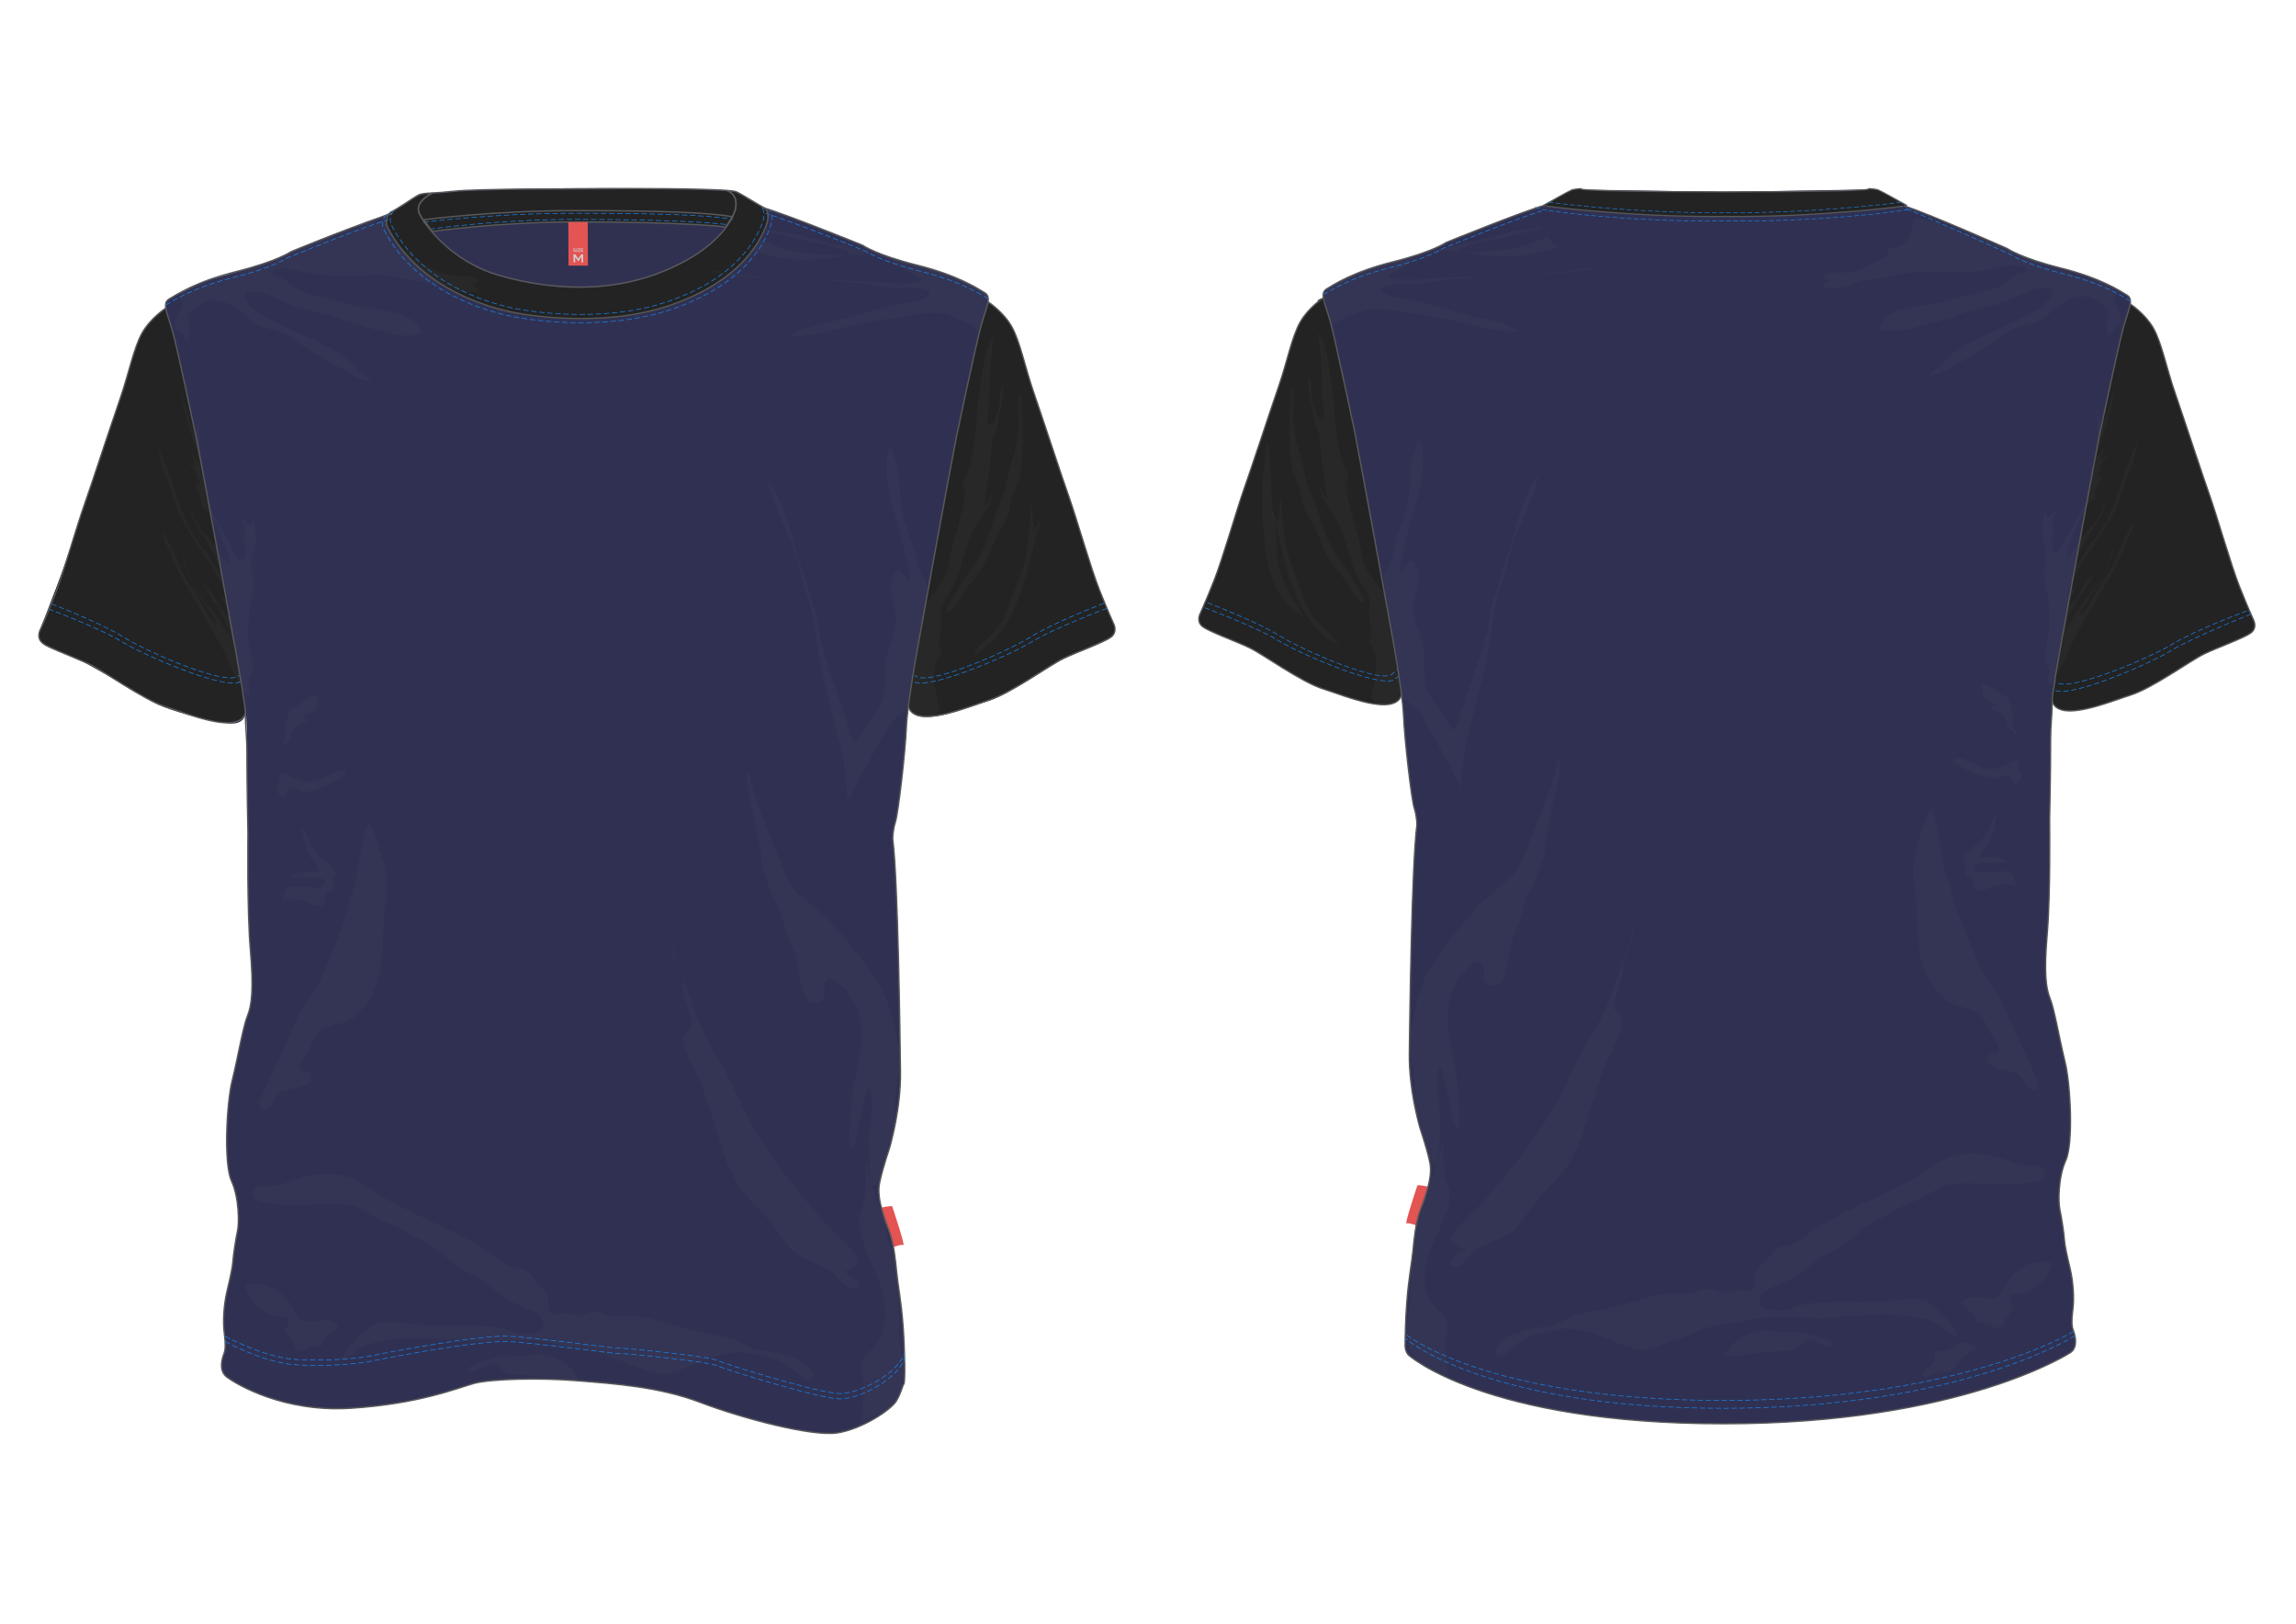 <svg width="1123" height="794" viewBox="0 0 1123 794" fill="none" xmlns="http://www.w3.org/2000/svg">
<g id="t-shirt-mockup">
<g id="t-shirt">
<g id="colors">
<g id="g1654">
<g id="g1660">
<path id="path1662" d="M482.901 149.428L482.875 149.42C482.937 149.183 482.99 148.962 483.033 148.736L482.901 149.428ZM544.801 305.271C544.801 305.271 541.883 298.967 537.647 288.24C533.414 277.519 526.49 253.227 522.897 243.136C519.299 233.044 509.793 204.02 505.536 191.721C501.285 179.418 498.918 166.802 494.728 159.546C492.534 155.743 489.497 152.664 487.097 150.582V150.576L487.093 150.574C484.914 148.683 483.263 147.616 483.263 147.616L483.233 147.749C483.581 145.609 483.237 144.124 481.593 143.142C478.02 141.012 468.476 134.628 448.542 129.661C428.605 124.689 421.928 119.958 421.928 119.958C421.928 119.958 386.002 105.357 373.824 101.726C373.349 101.432 371.947 100.264 371.429 100.298L368.743 98.708C367.543 98.166 366.498 97.827 364.039 95.914C360.693 93.309 358.662 93.137 351.325 92.754C301.839 91.475 257.751 92.038 234.462 92.858C223.291 93.253 217.032 94.081 217.032 94.081C215.476 94.117 206.799 94.747 206.799 94.747C204.555 95.357 202.461 96.695 200.93 97.694C196.501 100.576 198.123 99.944 196.009 100.893C195.059 101.317 193.254 102.582 193.254 102.582C193.254 102.582 188.145 106.05 172.361 111.254C156.573 116.459 138.254 125.1 135.433 126.514C132.612 127.931 107.951 135.44 103.464 136.386C98.982 137.332 85.316 144.829 83.668 145.542C82.544 146.028 81.452 146.808 80.986 148.057C80.986 148.057 81.084 150.696 80.656 150.991C75.201 154.673 69.923 161 68.034 165.795C65.512 172.181 60.002 191.355 57.72 197.979C55.433 204.603 49.672 220.715 45.854 233.356C42.053 245.953 36.454 260.323 35.103 265.999C33.754 271.678 21.03 304.398 19.653 307.711C18.27 311.025 18.622 314.56 25.319 316.847C31.715 319.028 41.466 323.801 41.466 323.801C41.466 323.801 54.141 330.598 75.033 343.166C79.607 345.916 96.692 350.802 109.12 353.395C121.813 356.046 120.066 346.734 120.066 346.734C120.066 346.734 120.785 349.802 120.762 367.358C120.748 384.92 121.246 406.21 121.259 407.397C121.273 408.58 120.775 445.01 122.439 464.409C124.102 483.806 123.144 491.615 121.014 496.819C118.881 502.024 116.244 517.636 113.539 528.521C110.839 539.402 109.316 568.975 113.205 577.491C117.099 586.009 116.751 598.326 116.218 601.619C115.467 606.198 114.12 613.687 113.925 616.763C113.727 619.839 112.605 624.805 111.034 631.429C109.46 638.053 108.952 646.332 109.681 651.777C110.404 657.217 110.26 660.058 109.547 661.946C108.832 663.841 106.546 670.227 111.08 673.54C115.616 676.851 138.503 690.808 171.596 688.682C204.692 686.553 223.287 678.985 231.538 676.614C239.79 674.251 264.386 673.775 281.911 675.196C299.433 676.614 322.159 678.034 342.603 685.842C363.049 693.651 397.225 702.637 409.501 700.745C421.776 698.854 435.861 689.389 438.408 685.134C440.956 680.877 441.389 677.562 442.09 676.851C442.787 676.138 442.605 661.237 441.746 648.936C440.883 636.635 439.119 628.118 438.572 622.204C438.022 616.289 437.224 609.189 435.504 603.751C433.779 598.308 428.435 586.955 430.225 578.433C432.007 569.921 435.215 561.405 435.436 560.221C435.658 559.038 440.65 542.006 440.434 524.258C440.211 506.52 439.267 430.577 436.647 410.234C436.647 410.234 436.598 406.21 437.967 401.954C439.332 397.693 442.754 368.601 443.305 355.821C443.423 353.095 443.783 349.543 444.269 345.648H444.318C447.965 356.428 472.473 345.952 483.436 342.497C494.432 339.026 513.505 325.148 520.083 321.991C526.674 318.836 539.86 314.107 543.303 311.583C546.739 309.058 544.801 305.271 544.801 305.271" fill="#303152"/>
</g>
<g id="g1664">
<path id="path1666" d="M1041.7 149.756L1041.6 150.286L1041.57 150.256C1041.61 150.096 1041.66 149.912 1041.7 149.756ZM588.339 306.553C591.718 309.031 604.657 313.671 611.119 316.767C617.582 319.862 636.294 333.483 647.082 336.891C657.878 340.293 682.052 350.628 685.509 339.89L685.361 339.133L685.414 339.117C685.946 343.279 686.341 347.09 686.467 349.966C687.004 362.505 690.367 391.054 691.706 395.232C693.047 399.412 692.998 403.359 692.998 403.359C690.43 423.322 689.505 497.844 689.288 515.254C689.073 532.668 693.97 549.382 694.187 550.544C694.406 551.706 697.553 560.062 699.308 568.418C701.058 576.778 695.813 587.922 694.124 593.258C692.429 598.597 691.649 605.563 691.109 611.367C690.574 617.171 688.848 625.525 688 637.601C687.504 644.699 687.237 652.68 687.241 658.189C687.241 658.189 687.251 660.995 688.869 662.634C688.869 662.634 726.097 696.269 843.001 696.269C959.906 696.269 1012.87 661.334 1012.87 661.334L1013.85 660.398C1016.39 656.992 1014.6 651.992 1013.99 650.367C1013.29 648.51 1013.14 645.728 1013.85 640.386C1014.57 635.047 1014.07 626.922 1012.53 620.422C1010.98 613.921 1009.88 609.048 1009.69 606.027C1009.5 603.012 1008.39 595.624 1007.44 591.168C1006.8 588.115 1006.58 575.846 1010.4 567.492C1014.21 559.135 1012.72 530.114 1010.07 519.434C1007.42 508.755 1004.82 493.435 1002.73 488.326C1000.64 483.22 999.706 475.559 1001.34 456.523C1002.97 437.488 1002.48 401.734 1002.49 400.576C1002.51 399.412 1002.99 378.522 1002.98 361.288C1002.97 355.12 1003.63 350.132 1003.66 346.065C1003.67 344.97 1003.7 344.008 1003.74 343.108C1007.44 353.51 1031.37 343.295 1042.09 339.909C1052.88 336.508 1071.59 322.887 1078.06 319.791C1084.52 316.695 1097.46 312.053 1100.83 309.576C1104.21 307.099 1102.3 303.385 1102.3 303.385C1102.3 303.385 1099.44 297.194 1095.29 286.67C1091.13 276.143 1084.34 252.311 1080.81 242.406C1077.28 232.505 1067.95 204.024 1063.77 191.954C1059.6 179.884 1057.28 167.504 1053.17 160.382C1049.06 153.263 1041.92 148.674 1041.92 148.674L1041.88 148.828C1042.23 146.714 1041.9 145.248 1040.28 144.284C1036.77 142.194 1027.41 135.926 1007.85 131.054C988.286 126.177 981.727 121.537 981.727 121.537C981.727 121.537 945.716 105.521 931.214 100.555L932.682 100.492C929.278 98.641 918.725 92.213 914.593 92.213L911.594 92.831C911.637 92.825 910.335 92.705 910.335 92.705L843.102 93.829L774.492 92.705C774.492 92.705 774.524 92.707 774.569 92.713L770.723 92.497C766.59 93.651 762.327 96.336 759.226 98.07L755.755 100.302C745.069 103.222 707.445 118.512 707.445 118.512C707.445 118.512 700.892 123.153 681.327 128.032C661.766 132.903 652.404 139.172 648.894 141.258C647.291 142.218 646.95 143.664 647.276 145.738L647.262 145.651C647.262 145.651 647.139 145.728 646.922 145.874C645.5 146.246 644.162 146.819 644.591 147.633V147.635C642.137 149.628 638.511 153.02 636.004 157.358C631.893 164.479 629.57 176.862 625.399 188.93C621.223 201.002 611.893 229.482 608.363 239.387C604.839 249.29 598.043 273.126 593.889 283.646C589.73 294.171 586.872 300.362 586.872 300.362C586.872 300.362 584.967 304.078 588.339 306.553" fill="#303152"/>
</g>
<g id="g1668">
<path id="path1670" d="M483.052 149.006L482.919 149.698L482.892 149.688C482.955 149.453 483.008 149.229 483.052 149.006ZM467.821 213.91C463.813 234.254 449.647 312.561 449.647 312.561C449.647 312.561 446.081 331.577 444.289 345.917H444.336C447.983 356.697 472.491 346.221 483.455 342.764C494.45 339.293 513.523 325.416 520.102 322.261C526.692 319.104 539.878 314.377 543.319 311.852C546.755 309.327 544.819 305.541 544.819 305.541C544.819 305.541 541.901 299.235 537.664 288.51C533.432 277.789 526.508 253.497 522.915 243.406C519.317 233.311 509.812 204.288 505.554 191.99C501.303 179.687 498.935 167.072 494.747 159.816C492.552 156.013 489.514 152.933 487.113 150.851V150.843L487.109 150.841C484.93 148.953 483.281 147.886 483.281 147.886L483.251 148.018C483.334 147.509 483.37 147.044 483.366 146.606C483.394 149.198 481.764 153.018 480.146 158.552C477.643 167.072 467.821 213.91 467.821 213.91Z" fill="#232323"/>
</g>
<g id="g1672">
<path id="path1674" d="M118.955 340.507C118.303 335.134 118.526 337.542 117.639 332.145C116.15 323.054 114.739 315.644 114.739 315.644C114.739 315.644 100.569 237.335 96.563 216.995C96.563 216.995 86.737 170.151 84.238 161.634C82.594 156.028 80.933 152.166 81.006 149.574L81.004 149.572C80.978 150.301 80.901 151.103 80.674 151.259C75.22 154.942 69.942 161.269 68.055 166.063C65.532 172.45 60.021 191.624 57.739 198.25C55.453 204.872 49.691 220.984 45.874 233.625C42.074 246.222 36.473 260.592 35.122 266.267C33.775 271.947 21.049 304.666 19.672 307.979C18.291 311.294 18.64 314.828 25.337 317.116C31.734 319.297 41.485 324.07 41.485 324.07C41.485 324.07 54.16 330.867 75.052 343.435C79.627 346.185 92.877 350.231 105.304 352.827C113.58 354.553 119.542 352.042 120.028 349.496C119.812 343.982 119.101 341.722 119.101 341.722L118.955 340.507Z" fill="#232323"/>
</g>
<g id="g1676">
<path id="path1678" d="M357.682 107.46C349.77 122.24 330.416 131.055 319.99 134.749C297.679 142.665 271.672 142.844 244.586 135.17C224.861 129.581 212.686 116.442 207.556 108.92L207.293 107.851C207.293 107.851 240.374 103.372 281.533 103.372C322.686 103.372 347.822 104.315 358.268 106.436L357.682 107.46ZM374.521 102.47C369.296 99.518 362.668 95.319 360.155 94.183C359.709 93.981 358.608 93.805 357.002 93.649L355.485 93.521C343.468 92.598 312.285 92.496 296.571 92.652C277.671 92.827 233.3 92.652 221.809 93.916C218.828 94.242 216.404 94.437 214.399 94.572L209.004 94.896C206.884 95.046 205.561 95.261 204.377 95.909C202.05 97.177 195.027 102.211 190.853 104.279C190.31 104.842 187.657 107.884 189.806 112.019C208.267 147.542 253.94 153.686 253.94 153.686C253.94 153.686 292.957 161.277 326.777 150.011C350.112 142.246 367.689 128.935 374.685 110.867C376.676 105.739 375.007 103.09 374.521 102.47" fill="#232323"/>
</g>
<g id="g1680">
<path id="path1682" d="M207.297 107.466C207.297 107.466 240.378 102.99 281.535 102.99C322.69 102.99 347.824 103.93 358.27 106.052L354.857 110.999C354.857 110.999 337.727 108.533 281.332 108.533C243.924 108.533 211.414 113.195 211.414 113.195L207.297 107.466Z" fill="#232323"/>
</g>
<g id="g1684">
<path id="path1686" d="M1041.59 150.202C1041.63 150.042 1041.68 149.859 1041.72 149.703L1041.62 150.232L1041.59 150.202ZM1004.66 335.814C1004.66 335.814 1004 337.951 1003.78 343.081C1007.51 353.431 1031.39 343.238 1042.11 339.856C1052.9 336.452 1071.61 322.831 1078.07 319.735C1084.53 316.64 1097.48 311.999 1100.85 309.522C1104.23 307.045 1102.32 303.331 1102.32 303.331C1102.32 303.331 1099.46 297.14 1095.31 286.617C1091.15 276.089 1084.35 252.257 1080.83 242.352C1077.3 232.451 1067.97 203.971 1063.79 191.899C1059.62 179.83 1057.3 167.448 1053.19 160.329C1049.07 153.209 1041.93 148.62 1041.93 148.62L1041.9 148.774L1041.86 148.987C1041.43 151.427 1040.16 154.706 1038.87 159.09C1036.42 167.448 1026.78 213.413 1026.78 213.413C1022.85 233.376 1008.95 310.219 1008.95 310.219C1008.95 310.219 1007.55 317.495 1006.1 326.414C1005.23 331.709 1005.44 329.346 1004.81 334.619L1004.66 335.814Z" fill="#232323"/>
</g>
<g id="g1688">
<path id="path1690" d="M685.527 339.835L685.515 339.774C685.483 339.533 685.46 339.306 685.428 339.063L685.375 339.079L685.515 339.774C685.517 339.798 685.519 339.819 685.523 339.843C682.056 350.566 657.888 340.238 647.1 336.836C636.31 333.429 617.596 319.808 611.135 316.712C604.677 313.617 591.73 308.976 588.357 306.499C584.981 304.024 586.884 300.308 586.884 300.308C586.884 300.308 589.748 294.117 593.901 283.592C598.061 273.072 604.853 249.236 608.381 239.333C611.909 229.428 621.245 200.948 625.417 188.876C629.585 176.807 631.909 164.425 636.022 157.304C638.528 152.967 642.153 149.574 644.605 147.58V147.578C644.18 146.764 645.516 146.192 646.942 145.82C647.153 145.676 647.276 145.597 647.276 145.597L647.294 145.686C647.294 145.686 648.732 150.482 650.367 156.065C652.817 164.425 662.459 210.39 662.459 210.39C666.39 230.353 680.296 307.196 680.296 307.196C680.296 307.196 684.539 329.822 686.027 344.029L686.007 344.047C685.867 342.71 685.705 341.305 685.523 339.843C685.525 339.839 685.525 339.837 685.527 339.835Z" fill="#232323"/>
</g>
<g id="g1692">
<path id="path1694" d="M845.614 93.829C882.585 93.764 917.352 93.377 913.993 92.211C916.401 92.415 918.047 92.636 918.614 92.877C921.075 93.93 927.565 97.78 932.679 100.491C932.901 100.753 890.849 106.154 845.427 105.866L844.095 105.848C843.41 105.852 842.726 105.862 842.037 105.866C796.617 106.154 754.563 100.753 754.784 100.491C759.908 97.78 766.388 93.93 768.853 92.877C769.42 92.636 771.06 92.415 773.472 92.211C770.114 93.377 807.124 93.764 844.095 93.829H845.614Z" fill="#232323"/>
</g>
</g>
</g>
<g id="effects" filter="url(#filter0_f_44:465)">
<g id="g1698">
<g id="g1704">
<g id="g1718">
<g id="g1716" opacity="0.4">
<g id="g1714" opacity="0.4">
<path id="path1712" opacity="0.4" d="M88.004 189.749C88.004 189.749 92.956 207.258 95.872 213.88C95.872 213.88 96.287 208.914 96.734 206.786C97.178 204.656 97.648 223.105 99.13 228.552C100.617 233.988 91.074 208.439 88.004 189.749Z" fill="#6A6A6A"/>
</g>
</g>
</g>
</g>
<g id="g1720">
<g id="g1734">
<g id="g1732" opacity="0.4">
<g id="g1730" opacity="0.4">
<path id="path1728" opacity="0.4" d="M98.666 226.18C96.208 227.025 94.584 223.3 93.63 221.516C94.085 223.715 95.203 225.84 95.594 228.027C94.209 227.768 93.281 226.419 92.077 225.735C92.585 227.509 97.891 231.749 95.704 233.452C98.873 234.376 97.644 238.416 95.282 236.61C95.137 238.157 97.17 240.636 97.682 242.205C98.298 244.09 99.156 245.619 98.494 247.894C103.124 249.544 106.471 257.679 107.919 261.843C109.357 265.97 113.008 272.208 112.265 276.541C110.236 275.608 108.65 272.06 107.435 270.178C105.756 267.566 103.8 265.249 101.666 262.914C97.79 258.676 95.722 254.745 93.5 249.437C93.879 254.951 98.442 260.332 101.101 264.972C103.709 269.524 107.245 275.071 107.865 280.268C105.165 277.481 103.156 273.593 100.864 270.462C98.257 266.9 95.527 263.437 93.417 259.536C87.706 248.985 85.138 236.78 80.387 225.716C79.219 223.001 77.87 220.431 76.775 217.735C78.14 222.482 78.802 227.195 80.572 231.852C82.4 236.672 84.164 241.417 85.72 246.29C88.391 254.643 93.883 262.614 98.735 269.891C104.227 278.115 110.491 287.096 112.577 296.841C111.125 295.146 110.41 292.777 108.505 291.497C108.831 294.877 112.304 297.664 111.856 301.384C106.737 297.601 104.825 289.597 99.683 285.582C101.003 290.529 105.451 294.739 107.919 299.28C109.963 303.05 112.164 307.795 112.996 311.973C110.809 309.312 109.286 306.112 107.245 303.289C104.878 300.013 102.275 296.821 99.912 293.609C97.559 290.41 94.802 286.91 93.397 283.192C92.087 279.739 91.348 274.871 89.045 271.908C89.792 275.541 91.783 279.409 93.271 282.783C94.561 285.705 95.825 288.546 97.522 291.236C100.485 295.934 103.762 300.6 106.666 305.343C103.3 305.039 100.282 297.977 98.513 295.075C96.518 291.801 94.551 288.532 92.37 285.318C87.008 277.416 85.096 267.088 78.964 259.621C80.327 264.795 83.269 270.116 85.367 275.152C87.765 280.887 90.839 286.029 93.972 291.295C98.735 299.292 103.456 307.283 107.877 315.355C112.468 323.741 114.671 333.355 121.538 340.368C122.298 337.928 121.824 336.093 121.459 333.839C121.097 331.672 123.614 329.863 123.586 327.67C123.523 323.199 122.432 318.826 121.707 314.482C120.981 310.124 121.658 305.772 121.658 301.596C121.654 296.133 123.829 291.301 124.015 285.865C124.135 282.408 123.106 279.01 122.934 275.622C122.812 273.323 123.673 270.946 124.331 268.761C125.797 263.894 125.048 259.174 123.855 254.429C123.221 255.117 122.857 255.972 122.662 256.897C120.838 257.094 118.892 254.186 117.676 252.995C117.67 255.103 119.546 256.847 119.837 258.825C120.097 260.624 118.873 262.086 118.989 263.801C119.114 265.717 120.534 267.6 120.261 269.708C120.153 270.533 119.11 274.512 118.671 274.69C116.796 275.458 113.181 267.805 112.415 266.397C110.499 262.886 108.422 259.516 106.607 255.984C104.159 251.225 102.099 246.859 101.17 241.61C100.73 239.121 100.297 236.63 99.663 234.218C99.219 232.529 97.32 227.075 98.662 225.941" fill="#6A6A6A"/>
</g>
</g>
</g>
</g>
<g id="g1736">
<g id="g1750">
<g id="g1748" opacity="0.4">
<g id="g1746" opacity="0.4">
<path id="path1744" opacity="0.4" d="M486.181 165.15C483.135 166.189 481.27 176.863 480.816 179.946C479.974 185.738 478.718 191.75 478.254 197.589C477.329 209.197 476.893 220.54 473.145 231.423C472.539 233.181 470.534 235.706 470.733 237.604C470.82 238.489 472.049 239.066 472.248 240.131C472.466 241.3 471.918 243.114 471.685 244.309C470.393 250.937 468.697 257.306 466.683 263.785C464.967 269.309 464.435 274.777 462.863 280.138C461.705 284.087 458.015 288.52 455.449 291.632C454.436 292.86 452.934 294.567 452.658 295.598C452.235 289.694 455.006 286.896 451.259 281.683C447.948 277.062 448.466 272.339 446.69 267.185C444.813 261.745 442.668 257.073 441.563 251.541C440.501 246.237 439.922 239.702 439.876 234.209C439.843 230.746 439.116 228.448 437.988 225.266C437.17 222.958 437.121 219.639 435.422 217.893C431.374 227.865 434.673 242.302 437.701 252.087C439.39 257.568 441.008 262.185 441.842 267.801C442.529 272.467 446.247 280.516 444.596 284.964C441.571 282.137 440.388 274.01 436.684 281.918C434.209 287.201 436.84 293.66 437.905 299.012C439.622 307.651 434.191 315.053 433.27 323.369C432.686 328.616 433.162 333.867 432.543 339.023C431.911 344.27 428.634 348.341 425.609 352.587C423.286 355.846 421.123 360.115 418.595 363.037C416.032 361.688 415.345 356.595 414.48 353.987C412.741 348.709 411.1 343.259 409.176 338.077C406.582 331.08 404.104 323.338 402.119 315.914C400.669 310.478 400.675 304.99 398.988 299.607C397.943 296.305 396.675 293.052 395.865 289.781C394.243 283.25 391.458 276.857 389.693 270.263C386.653 258.892 383.024 245.083 376.047 235.595C377.985 245.955 382.692 255.257 386.687 264.728C389.018 270.241 390.432 275.539 391.685 281.448C392.933 287.329 395.695 292.487 396.902 298.338C399.664 311.75 400.568 325.256 404.417 338.496C406.412 345.358 407.664 352.446 409.598 359.289C411.874 367.334 413.044 374.862 413.97 383.106C414.28 385.889 414.403 388.75 414.369 391.628C417.273 388.997 418.782 383.477 420.635 379.977C423.352 374.856 426.449 369.957 429.169 364.844C431.488 360.508 433.733 356.002 437.014 352.275C439.138 349.87 442.059 348.932 443.732 346.384C446.089 348.964 451.753 351.305 455.427 350.358C458.598 349.541 459.864 347.421 459.052 344.331C458.398 341.832 457.95 339.554 457.494 336.856C456.585 331.431 456.273 326.838 458.916 321.534C459.485 320.392 460.168 319.976 460.269 318.749C460.4 317.326 459.222 315.42 459.343 313.743C459.544 310.973 460.336 308.342 460.469 305.561C460.591 302.989 460.03 300.245 460.386 297.71C460.789 294.83 462.642 292.639 464.145 290.263C467.158 285.502 468.872 280.998 470.285 275.824C471.685 270.715 473.094 265.079 475.407 260.417C477.645 255.911 481.205 252.205 483.441 247.762C485.385 243.91 485.964 238.993 486.122 234.61C486.553 237.654 484.263 246.2 481.401 247.42C482.549 237.768 484.686 227.727 484.99 217.867C485.085 214.76 486.357 213.043 487.442 210.155C488.321 207.81 488.295 205.442 488.746 203.069C489.265 200.337 490.267 197.504 490.496 194.723C490.721 191.981 490.361 189.166 491.094 186.532C488.431 190.118 489.637 196.754 488.084 200.912C487.62 202.155 486.367 207.077 485.091 207.642C482.258 208.889 482.971 204.727 483.198 203.069C483.797 198.614 484.046 194.018 484.02 189.502C483.973 181.064 484.81 172.819 486.177 164.536" fill="#6A6A6A"/>
</g>
</g>
</g>
</g>
<g id="g1752">
<g id="g1766">
<g id="g1764" opacity="0.4">
<g id="g1762" opacity="0.4">
<path id="path1760" opacity="0.4" d="M504.847 246.23C503.767 249.794 504.029 254.128 503.518 257.877C502.872 262.579 502.913 267.581 501.785 272.203C499.98 279.584 496.7 286.792 494.267 294.007C492.449 299.384 490.288 304.556 486.442 308.809C483.417 312.151 478.647 315.197 476.543 319.299C476.282 319.806 475.798 320.235 475.529 320.707C496.064 310.907 501.449 283.736 506.374 263.802C507.234 260.305 509.215 256.322 509.259 252.812C508.202 254.714 507.449 257.504 505.681 258.835C505.365 254.809 504.93 250.829 504.851 246.846" fill="#6A6A6A"/>
</g>
</g>
</g>
</g>
<g id="g1768">
<g id="g1782">
<g id="g1780" opacity="0.4">
<g id="g1778" opacity="0.4">
<path id="path1776" opacity="0.4" d="M499.75 189.812C497.478 193.929 497.81 200.16 498.091 204.603C498.47 210.646 497.464 217.455 495.617 223.105C493.889 228.391 493.035 233.526 491.651 238.844C490.321 243.956 487.715 248.693 486.129 253.628C483.423 262.085 480.059 272.3 474.428 279.291C471.916 282.413 469.681 285.461 467.921 289.08C466.418 292.173 463.04 296.251 462.627 299.516C466.896 299.905 471.617 288.965 474.193 285.927C478.794 280.51 481.906 276.162 484.491 269.343C486.378 264.373 488.527 259.87 491.319 255.469C494.26 250.825 493.845 246.133 495.696 241.224C497.142 237.398 498.792 234.134 499.325 229.873C499.904 225.219 499.892 220.383 500.054 215.713C500.331 207.756 499.705 198.516 499.148 191.049" fill="#6A6A6A"/>
</g>
</g>
</g>
</g>
<g id="g1784">
<g id="g1798">
<g id="g1796" opacity="0.4">
<g id="g1794" opacity="0.4">
<path id="path1792" opacity="0.4" d="M478.368 163.016C478.522 159.084 468.507 156.483 465.571 154.883C459.803 151.738 453.955 153.176 447.513 154.108C437.049 155.631 426.781 156.838 416.427 159.306C408.49 161.198 400.272 163.357 392.289 164.26C390.066 164.509 388.213 164.549 386.056 164.043C392.471 160.163 399.561 158.843 406.767 157.247C417.494 154.875 427.901 151.23 438.697 148.893C441.476 148.286 453.118 147.068 454.429 144.025C456.247 139.796 440.32 141.165 438.027 140.948C431.933 140.375 425.546 139.012 419.159 138.409C408.745 137.429 397.901 136.523 387.421 136.517C375.011 136.517 362.609 135.306 350.646 133.384C349.228 133.152 347.782 133.05 346.551 132.489C352.329 132.038 358.71 133.848 364.514 134.614C370.622 135.428 376.276 135.886 382.528 136.203C396.066 136.89 409.715 136.894 423.094 137.532C427.664 137.751 432.642 138.219 437.375 138.409C441.036 138.557 448.339 138.988 451.18 136.754C449.888 135.104 446.812 134.272 444.864 133.269C442.337 131.967 440.506 130.448 438.197 128.86C433.665 125.742 428.059 124.425 422.685 124.215C415.303 123.929 407.933 126.307 400.574 126.734C394.043 127.107 387.453 127.149 381.072 126.106C376.062 125.296 370.904 123.048 365.926 122.894C367.509 120.377 370.274 120.26 371.242 116.995C377.099 119.62 382.566 121.795 388.913 122.937C393.986 123.85 398.899 124.529 404.165 124.529C407.518 124.529 412.954 125.476 416.038 124.142C414.207 122.015 409.385 121.205 406.621 120.428C401.844 119.089 396.941 118.481 392.087 117.347C388.654 116.549 385.157 115.567 381.878 114.753C379.476 114.154 375.922 113.931 373.99 112.619C385.718 112.645 396.935 117.23 408.764 119.565C418.456 121.473 427.656 123.905 436.737 126.298C441.109 127.451 445.631 129.051 450.087 130.055C454.666 131.078 459.534 132.633 463.951 134.421C469.872 136.817 484.079 141.927 483.354 146.623C482.892 149.632 480.158 161.103 477.734 163.016" fill="#6A6A6A"/>
</g>
</g>
</g>
</g>
<g id="g1800">
<g id="g1814">
<g id="g1812" opacity="0.4">
<g id="g1810" opacity="0.4">
<path id="path1808" opacity="0.4" d="M365.893 376.878C367.406 380.189 367.821 384.427 368.876 388.002C369.899 391.455 371.237 394.723 372.542 398.081C375.318 405.226 377.874 412.447 380.849 419.475C383.315 425.285 385.423 432.5 390.28 436.731C395.411 441.208 400.476 445.141 405.284 450.058C414.326 459.297 422.544 470.069 429.58 480.966C435.534 490.189 437.358 501.718 439.485 511.882C441.633 522.097 437.304 531.651 437.954 542.16C438.112 544.663 438.739 547.468 438.316 550.048C437.855 552.841 436.135 555.376 435.254 558.021C433.675 562.742 433.5 567.614 432.054 572.442C431.113 575.589 427.463 584.184 426.034 577.09C425.027 572.108 425.337 567.401 425.216 562.351C425.159 559.894 424.687 557.507 424.902 555.095C425.143 552.344 425.908 549.706 426.046 546.893C426.236 542.826 427.253 534.116 424.979 530.831C422.579 537.721 420.926 545.702 419.414 552.972C418.96 555.18 418.897 558.537 417.694 560.471C415.724 563.637 415.495 561.423 415.464 558.566C415.333 545.888 416.607 534.252 419.335 522.071C422.058 509.891 423.201 496.321 414.964 485.926C412.68 483.05 405.458 474.423 403.466 481.284C402.629 484.156 404.423 486.746 401.9 489.107C400.252 490.652 397.524 491.066 395.604 489.567C391.677 486.515 391.017 475.577 390.073 471.191C388.818 465.334 386.001 460.247 384.283 454.481C383.415 451.571 383.084 448.758 381.821 445.959C380.114 442.185 377.975 438.938 376.689 434.929C375.705 431.858 374.04 428.614 373.184 425.451C372.367 422.452 372.527 419.116 372.047 416.066C370.936 408.956 369.287 401.85 367.708 394.839C366.492 389.413 364.348 382.965 365.897 377.192" fill="#6A6A6A"/>
</g>
</g>
</g>
</g>
<g id="g1816">
<g id="g1830">
<g id="g1828" opacity="0.4">
<g id="g1826" opacity="0.4">
<path id="path1824" opacity="0.4" d="M328.457 461.098C329.366 471.096 335.34 480.684 338.289 490.228C341.294 499.941 345.592 508.631 350.93 517.162C358.743 529.652 363.247 543.627 371.279 556.043C377.233 565.241 383.508 573.788 390.297 582.473C393.861 587.032 397.8 591.052 401.397 595.469C405.443 600.442 410.473 604.675 414.833 609.347C418.732 613.527 422.958 617.12 416.249 620.386C415.056 620.967 413.282 621.561 412.174 621.889C414.923 622.666 424.396 628.801 417.671 630.261C413.981 631.061 409.637 623.361 406.142 621.336C400.038 617.8 392.348 616.417 387.077 610.91C383.144 606.797 380.189 601.492 376.443 597.131C372.761 592.844 368.628 588.923 364.995 584.659C358.573 577.119 355.294 568.467 352.303 559.13C349.413 550.103 346.997 541.134 343.777 532.144C341.495 525.773 337.564 520.127 335.344 513.766C334.299 510.783 333.253 508.025 335.008 505.818C337.169 503.078 338.771 503.42 338.093 499.264C337.335 494.586 335.203 490.507 334.441 485.704C333.836 481.915 333.572 474.715 331.428 471.823" fill="#6A6A6A"/>
</g>
</g>
</g>
</g>
<g id="g1832">
<g id="g1846">
<g id="g1844" opacity="0.4">
<g id="g1842" opacity="0.4">
<path id="path1840" opacity="0.4" d="M424.108 568.658C423.203 570.619 423.651 572.869 423.562 575.042C423.406 578.776 423.035 582.567 422.731 586.257C422.466 589.414 420.994 591.619 420.388 594.523C419.378 599.392 421.648 605.206 423.027 609.657C425.475 617.541 429.844 624.417 431.535 632.621C432.707 638.327 433.481 643.672 432.029 649.409C430.506 655.442 428.422 657.823 424.076 662.115C420.54 665.602 420.654 670.954 422.296 675.475C422.164 674.357 422.243 673.255 422.559 672.214C422.612 676.649 421.903 692.925 420.89 697.249C422.521 693.984 431.589 691.297 434.455 689.169C438.777 685.957 442.41 676.418 442.1 671.493C441.733 665.574 440.366 659.715 439.994 653.824C439.649 648.427 440.069 642.989 439.479 637.738C438.904 632.568 438.937 627.286 438.349 621.966C437.74 616.47 436.306 611.996 434.674 606.84C433.167 602.071 433.114 596.968 431.024 592.316C428.592 586.913 427.418 582.462 425.854 576.862C425.218 574.578 423.689 571.297 424.74 568.974" fill="#6A6A6A"/>
</g>
</g>
</g>
</g>
<g id="g1848">
<g id="g1862">
<g id="g1860" opacity="0.4">
<g id="g1858" opacity="0.4">
<path id="path1856" opacity="0.4" d="M392.197 665.818C389.54 663.991 386.259 663.511 383.258 662.42C378.71 660.767 374.119 660.794 369.475 659.805C366.439 659.161 363.825 657.331 360.987 656.023C353.924 652.762 346.694 652.539 339.252 650.601C332.386 648.803 325.466 647.114 318.747 644.919C311.831 642.659 305.577 644.524 298.552 643.414C296.069 643.021 293.905 641.429 291.27 641.514C288.431 641.606 285.873 643.357 283.07 643.416C280.725 643.459 278.499 642.035 275.824 642.154C273.191 642.268 271.675 643.975 269.52 641.842C267.426 639.779 268.659 637.211 268.157 634.582C267.626 631.812 266.051 630.854 264.222 628.92C261.808 626.352 259.665 622.867 256.589 621.038C254.274 619.663 251.976 620.22 249.455 619.153C244.147 616.895 240.032 612.484 235.111 609.594C228.351 605.617 220.659 601.923 213.45 598.561C205.793 594.991 198.01 591.277 190.657 587.287C184.788 584.093 179.314 579.61 173.433 576.787C163.485 572.017 150.332 574.12 140.897 578.05C138.874 578.891 136.286 579.632 134.295 579.942C131.613 580.363 128.995 579.278 126.478 580.248C124.151 581.149 122.626 583.786 124.728 586.248C126.154 587.917 131.674 588.502 133.831 588.853C140.87 589.989 148.122 589.158 155.304 589.158C162.386 589.158 169.866 587.826 176.389 591.273C180.016 593.19 183.087 595.505 186.993 597.115C190.122 598.407 193.299 599.6 196.124 601.232C202.174 604.732 209.618 607.796 214.942 612.17C218.685 615.25 222.498 618.395 226.652 621.018C229.924 623.081 233.478 624.367 236.518 626.686C241.607 630.575 246.945 634.91 252.673 637.829C256.905 639.991 263.61 641.19 265.542 646.172C267.675 651.681 258.732 652.717 254.578 652.264C251.31 651.905 248.227 649.996 244.862 649.4C241.974 648.886 239.033 648.734 236.158 648.469C229.462 647.851 222.83 648.145 215.973 648.145C209.205 648.145 202.892 647.62 196.323 646.954C191.074 646.423 185.14 645.512 180.709 648.864C176.193 652.272 169.036 659.461 167.307 664.799C170 665.267 171.942 662.448 173.85 661.077C176.46 659.204 179.368 657.442 182.556 656.75C189.52 655.237 196.481 654.435 203.743 654.453C209.776 654.465 215.697 654.836 221.657 655.087C227.812 655.346 233.989 656.899 240.036 655.96C245.793 655.069 251.188 655.603 256.958 655.389C263.872 655.14 270.47 657.284 277.286 658.315C282.857 659.161 288.89 659.506 294.061 661.626C299.144 663.716 304.368 665.857 309.575 667.697C314.336 669.374 319.806 672.246 325.082 671.806C330.787 671.325 336.105 668.461 341.408 666.363C348.211 663.667 353.881 661.695 361.212 661.411C366.455 661.205 370.728 662.872 375.771 663.989C380.058 664.929 384.548 666.853 387.839 669.901C389.491 671.434 394.899 677.28 397.146 674.058C398.981 671.41 393.965 667.037 392.197 665.818Z" fill="#6A6A6A"/>
</g>
</g>
</g>
</g>
<g id="g1864">
<g id="g1878">
<g id="g1876" opacity="0.4">
<g id="g1874" opacity="0.4">
<path id="path1872" opacity="0.4" d="M124.229 627.328C126.47 628.467 129.375 628.135 131.829 629.143C134.363 630.18 136.309 631.604 138.431 633.495C140.472 635.314 141.825 637.023 143.227 639.382C144.229 641.071 145.144 644.291 146.765 645.393C150.746 648.106 157.587 644.113 161.979 645.938C170.013 649.273 160.702 652.015 158.559 655.008C157.471 656.531 158.802 657.195 156.795 658.315C155.323 659.137 152.945 658.479 151.351 659.099C149.553 659.798 149.12 661.756 146.341 660.837C144.498 660.231 143.354 659.077 144.108 657.056C142.224 655.998 141.902 654.753 140.877 653.202C139.201 650.687 139.089 651.371 140.264 648.775C142.651 643.511 140.487 644.419 135.47 643.728C129.093 642.851 120.381 634.982 120.188 628.321C121.954 628.477 123.431 627.898 125.185 627.958" fill="#6A6A6A"/>
</g>
</g>
</g>
</g>
<g id="g1880">
<g id="g1894">
<g id="g1892" opacity="0.4">
<g id="g1890" opacity="0.4">
<path id="path1888" opacity="0.4" d="M283.791 674.324C281.268 673.285 280.492 670.197 278.592 668.39C276.895 666.782 274.613 665.656 272.632 664.484C267.736 661.602 263.199 662.066 257.784 662.884C252.182 663.727 248.134 661.535 242.654 663.599C237.709 665.468 233.205 665.746 228.881 669.261C230.775 673.698 238.47 665.932 241.747 666.752C243.414 667.165 244.817 669.802 246.601 670.784C248.831 672.019 251.024 672.311 253.485 672.431C258.564 672.688 263.955 673.016 268.961 673.992C273.361 674.851 278.813 674.958 282.851 674.958" fill="#6A6A6A"/>
</g>
</g>
</g>
</g>
<g id="g1896">
<g id="g1910">
<g id="g1908" opacity="0.4">
<g id="g1906" opacity="0.4">
<path id="path1904" opacity="0.4" d="M180.744 402.744C183.914 407.955 185.359 414.703 187.275 420.412C189.807 427.915 189.323 436.303 188.266 444.134C186.303 458.717 189.124 478.112 179.385 490.447C177.708 492.576 175.783 495.247 173.719 496.986C169.768 500.312 164.122 500.808 159.413 502.719C153.893 504.951 152.728 510.567 150.055 515.419C149.13 517.1 145.497 521.294 146.973 523.18C148.395 525.002 151.776 522.937 152.242 526.462C153.083 532.797 139.342 531.736 135.942 535.241C133.929 537.317 133.771 540.357 131.057 541.768C126.322 544.213 126.146 540.776 127.538 537.354C131.24 528.251 135.579 519.583 139.743 510.715C142.283 505.312 144.128 499.327 147.252 494.206C150.738 488.495 155.171 483.422 157.625 477.182C162.202 465.536 167.37 455.007 170.426 442.783C171.441 438.723 173.075 434.847 174.09 430.811C175.295 426.003 175.44 420.813 176.396 415.972C177.05 412.678 178.407 404.366 180.649 402.133C181.082 402.75 181.086 403.283 181.072 404.002" fill="#6A6A6A"/>
</g>
</g>
</g>
</g>
<g id="g1912">
<g id="g1926">
<g id="g1924" opacity="0.4">
<g id="g1922" opacity="0.4">
<path id="path1920" opacity="0.4" d="M91.668 166.11C93.547 164.383 92.851 159.984 92.361 157.617C91.587 153.881 91.834 153.617 95.105 150.778C99.813 146.701 104.884 145.865 110.958 148.303C117.632 150.975 121.97 157.544 129.026 160.073C132.418 161.289 135.938 161.829 139.281 163.255C142.465 164.614 145.055 166.957 147.892 168.893C154.02 173.077 160.25 176.7 166.75 180.23C171.007 182.546 176.716 186.459 181.617 186.348C180.169 184.288 177.998 183.332 176.056 181.708C173.996 179.983 172.639 177.664 170.45 176.013C163.96 171.135 157.216 167.546 149.563 164.381C142.086 161.289 135.356 157.686 128.149 154.118C124.937 152.526 114.583 143.271 123.09 142.694C129.257 142.276 136.175 146.586 141.653 148.919C149.433 152.228 157.977 152.686 165.742 155.734C173.208 158.668 180.862 160.345 188.587 162.441C193.346 163.733 201.137 165.09 205.791 162.996C203.875 150.958 181.761 151.898 172.637 149.219C166.819 147.512 161.167 146.027 155.221 144.749C152.104 144.083 147.809 143.006 145.112 141.25C142.568 139.603 140.887 137.463 137.93 136.156C136.156 135.365 133.518 135.138 132.078 134.016C136.422 128.907 144.534 132.214 149.852 133.342C160.13 135.519 171.765 135.13 182.263 134.579C192.362 134.05 202.097 137.949 212.168 138.643C218.535 139.085 219.619 141.793 226.018 142.635C229.386 143.08 236.35 142.692 233.092 140.794C228.296 138.001 234.175 137.987 234.534 137.679C231.506 133.856 226.383 135.371 221.494 134.763C213.679 133.787 211.658 131.142 204.558 127.811C201.642 126.438 201.439 126.606 201.915 124.016C202.514 120.753 199.784 124.121 196.429 122.005C193.754 120.31 192.524 120.204 191.263 117.063C190.359 114.793 189.377 110.229 189.031 107.971C177.911 108.001 172.686 112.766 162.202 115.771C150.871 119.014 140.837 124.708 129.842 128.366C119.686 131.742 109.716 136.659 99.114 138.86C95.603 139.591 90.647 140.33 88.699 144.391C87.622 146.624 87.905 145.057 88.831 146.989C90.036 149.496 87.334 152.418 86.731 154.764C86.196 156.853 85.139 158.632 85.793 160.991C89.1 161.993 90.113 165.997 92.33 166.645C92.243 166.129 91.844 166.673 91.688 166.426" fill="#6A6A6A"/>
</g>
</g>
</g>
</g>
<g id="g1928">
<g id="g1942">
<g id="g1940" opacity="0.4">
<g id="g1938" opacity="0.4">
<path id="path1936" opacity="0.4" d="M137.853 366.167C137.203 364.401 138.285 363.749 138.919 362.234C139.897 359.889 139.443 357.906 139.658 355.401C139.862 353.028 140.656 350.914 141.446 348.676C142.458 345.83 142.546 346.566 145.069 345.357C146.582 344.628 147.779 343.259 149.182 342.384C150.371 341.634 153.801 339.109 155.186 340.496C156.329 341.636 154.84 342.372 154.783 343.275C154.761 343.662 154.826 345.342 154.822 345.344C153.947 349.281 149.804 347.769 147.936 351.448C149.01 351.56 149.917 351.377 150.911 351.274C150.421 353.06 148.836 352.997 147.382 353.731C145.502 354.686 144.346 355.717 143.072 357.86C142.211 359.31 142.039 361.224 141.067 362.502C139.903 364.035 137.857 364.207 137.578 366.167" fill="#6A6A6A"/>
</g>
</g>
</g>
</g>
<g id="g1944">
<g id="g1958">
<g id="g1956" opacity="0.4">
<g id="g1954" opacity="0.4">
<path id="path1952" opacity="0.4" d="M140.232 379.17C143.01 379.806 145.687 381.736 148.567 382.282C151.901 382.916 155.343 381.353 158.413 380.083C160.791 379.101 164.598 376.537 167.304 376.962C172.561 377.774 166.113 380.96 164.329 381.863C159.947 384.077 154.629 386.456 149.515 387.254C146.574 387.714 145.643 385.261 142.796 385.535C140.037 385.798 140.55 389.168 138.644 389.638C137.372 389.948 135.519 387.382 135.329 386.363C135.027 384.654 136.372 383.892 136.631 382.491C136.872 381.144 135.811 379.949 136.836 378.828C137.793 377.781 140.086 378.285 141.283 378.666C141.358 378.977 141.493 379.168 141.615 379.447" fill="#6A6A6A"/>
</g>
</g>
</g>
</g>
<g id="g1960">
<g id="g1974">
<g id="g1972" opacity="0.4">
<g id="g1970" opacity="0.4">
<path id="path1968" opacity="0.4" d="M148.303 405.455C149.722 407.008 150.381 409.361 151.152 411.265C152.313 414.143 153.896 416.471 156.146 418.673C158.025 420.518 160.083 421.771 161.887 423.659C162.519 424.325 163.643 425.094 164.002 425.935C164.684 427.525 163.702 427.913 163.528 428.693C163.516 428.76 163.001 429.287 162.918 429.864C162.845 430.402 163.503 431.429 163.58 432.02C163.716 433.094 163.773 434.327 163.127 435.123C161.452 437.189 159.876 435.151 159.226 438.373C158.645 441.225 159.725 443.872 155.362 443.092C152.276 442.543 149.67 440.542 146.506 440.052C143.635 439.607 140.682 439.817 137.997 440.558C137.95 439.412 139.455 435.085 140.423 434.293C142.264 432.77 146.363 433.687 148.651 433.462C150.988 433.236 152.639 434.208 154.731 434.24C157.086 434.276 157.744 432.326 159.453 431.198C157.201 427.713 146.456 429.412 142.823 429.201C144.965 425.119 151.984 426.634 155.996 426.441C155.684 423.48 153.262 421.431 151.729 419.025C148.803 414.434 149.038 409.278 147.183 404.349" fill="#6A6A6A"/>
</g>
</g>
</g>
</g>
<g id="g1976">
<g id="g1990">
<g id="g1988" opacity="0.4">
<g id="g1986" opacity="0.4">
<path id="path1984" opacity="0.4" d="M1035.14 187C1035.14 187 1030.28 204.181 1027.42 210.678C1027.42 210.678 1027.01 205.804 1026.58 203.716C1026.14 201.624 1025.68 219.734 1024.22 225.073C1022.77 230.413 1032.13 205.338 1035.14 187Z" fill="#6A6A6A"/>
</g>
</g>
</g>
</g>
<g id="g1992">
<g id="g2006">
<g id="g2004" opacity="0.4">
<g id="g2002" opacity="0.4">
<path id="path2000" opacity="0.4" d="M1024.68 222.746C1027.09 223.574 1028.68 219.923 1029.62 218.171C1029.17 220.328 1028.08 222.412 1027.69 224.56C1029.05 224.305 1029.96 222.979 1031.14 222.312C1030.64 224.05 1025.43 228.208 1027.58 229.885C1024.47 230.79 1025.68 234.753 1028 232.983C1028.14 234.5 1026.15 236.932 1025.64 238.471C1025.04 240.322 1024.19 241.823 1024.85 244.054C1020.3 245.675 1017.02 253.654 1015.59 257.746C1014.19 261.793 1010.6 267.919 1011.33 272.17C1013.33 271.25 1014.88 267.767 1016.07 265.92C1017.72 263.356 1019.64 261.088 1021.73 258.793C1025.54 254.634 1027.57 250.778 1029.74 245.567C1029.38 250.98 1024.9 256.256 1022.29 260.813C1019.73 265.28 1016.25 270.722 1015.65 275.823C1018.3 273.089 1020.27 269.272 1022.51 266.201C1025.08 262.704 1027.76 259.306 1029.83 255.478C1035.43 245.122 1037.95 233.145 1042.62 222.288C1043.76 219.627 1045.09 217.104 1046.16 214.457C1044.82 219.115 1044.16 223.744 1042.43 228.313C1040.64 233.04 1038.91 237.698 1037.38 242.479C1034.76 250.675 1029.37 258.5 1024.61 265.642C1019.22 273.713 1013.07 282.524 1011.03 292.089C1012.45 290.42 1013.15 288.099 1015.02 286.844C1014.7 290.157 1011.29 292.895 1011.73 296.542C1016.75 292.838 1018.63 284.979 1023.68 281.04C1022.38 285.892 1018.01 290.023 1015.59 294.481C1013.59 298.18 1011.43 302.838 1010.61 306.935C1012.76 304.325 1014.25 301.186 1016.25 298.417C1018.58 295.199 1021.14 292.063 1023.45 288.911C1025.76 285.779 1028.47 282.34 1029.85 278.691C1031.13 275.306 1031.85 270.529 1034.12 267.619C1033.39 271.187 1031.43 274.982 1029.97 278.292C1028.71 281.163 1027.46 283.948 1025.8 286.587C1022.89 291.196 1019.67 295.773 1016.83 300.43C1020.12 300.133 1023.09 293.199 1024.83 290.351C1026.78 287.141 1028.71 283.934 1030.86 280.778C1036.12 273.026 1037.99 262.892 1044.01 255.561C1042.67 260.64 1039.79 265.861 1037.72 270.799C1035.38 276.432 1032.36 281.475 1029.28 286.647C1024.61 294.495 1019.97 302.332 1015.64 310.254C1011.13 318.481 1008.97 327.92 1002.23 334.799C1001.48 332.407 1001.95 330.603 1002.31 328.39C1002.66 326.265 1000.19 324.491 1000.23 322.342C1000.28 317.95 1001.36 313.659 1002.07 309.394C1002.78 305.119 1002.12 300.852 1002.12 296.751C1002.12 291.392 999.979 286.649 999.799 281.317C999.684 277.925 1000.69 274.588 1000.87 271.266C1000.98 269.006 1000.14 266.675 999.491 264.531C998.053 259.753 998.79 255.124 999.959 250.462C1000.58 251.144 1000.94 251.983 1001.13 252.89C1002.92 253.083 1004.83 250.229 1006.02 249.063C1006.03 251.13 1004.18 252.84 1003.9 254.782C1003.64 256.544 1004.84 257.985 1004.73 259.662C1004.61 261.548 1003.22 263.391 1003.49 265.458C1003.59 266.268 1004.62 270.177 1005.04 270.351C1006.88 271.104 1010.43 263.595 1011.19 262.212C1013.06 258.767 1015.1 255.462 1016.88 251.995C1019.28 247.327 1021.31 243.038 1022.22 237.886C1022.65 235.442 1023.07 233.003 1023.69 230.636C1024.13 228.977 1026 223.625 1024.68 222.511" fill="#6A6A6A"/>
</g>
</g>
</g>
</g>
<g id="g2008">
<g id="g2022">
<g id="g2020" opacity="0.4">
<g id="g2018" opacity="0.4">
<path id="path2016" opacity="0.4" d="M644.402 162.857C647.393 163.876 649.22 174.354 649.665 177.379C650.495 183.06 651.725 188.961 652.18 194.692C653.088 206.082 653.517 217.214 657.197 227.894C657.79 229.62 659.756 232.097 659.564 233.956C659.473 234.825 658.27 235.392 658.076 236.435C657.865 237.583 658.4 239.361 658.63 240.54C659.896 247.04 661.559 253.292 663.535 259.647C665.22 265.07 665.739 270.439 667.286 275.7C668.418 279.568 672.041 283.924 674.556 286.974C675.551 288.183 677.029 289.858 677.3 290.87C677.715 285.076 674.996 282.33 678.667 277.211C681.922 272.679 681.411 268.043 683.161 262.986C684.998 257.646 687.102 253.059 688.187 247.628C689.228 242.429 689.793 236.015 689.844 230.622C689.876 227.23 690.585 224.972 691.693 221.851C692.495 219.585 692.548 216.329 694.212 214.61C698.188 224.401 694.949 238.563 691.979 248.17C690.318 253.547 688.73 258.083 687.914 263.59C687.234 268.169 683.592 276.067 685.213 280.431C688.177 277.654 689.338 269.683 692.977 277.446C695.405 282.626 692.821 288.967 691.778 294.218C690.091 302.695 695.423 309.959 696.327 318.117C696.896 323.267 696.428 328.421 697.037 333.48C697.661 338.627 700.875 342.627 703.84 346.787C706.12 349.991 708.245 354.178 710.725 357.044C713.239 355.72 713.917 350.724 714.765 348.166C716.473 342.984 718.079 337.639 719.966 332.554C722.512 325.681 724.946 318.09 726.892 310.806C728.314 305.468 728.31 300.083 729.966 294.805C730.989 291.565 732.236 288.369 733.034 285.16C734.62 278.752 737.356 272.478 739.085 266.006C742.068 254.845 745.631 241.297 752.474 231.985C750.576 242.152 745.957 251.279 742.036 260.574C739.748 265.987 738.362 271.182 737.131 276.982C735.906 282.756 733.192 287.814 732.01 293.554C729.302 306.719 728.415 319.974 724.636 332.963C722.682 339.697 721.455 346.653 719.553 353.372C717.319 361.262 716.173 368.65 715.264 376.739C714.956 379.471 714.84 382.279 714.873 385.104C712.027 382.52 710.539 377.101 708.72 373.671C706.057 368.646 703.02 363.84 700.348 358.82C698.074 354.563 695.873 350.144 692.647 346.485C690.565 344.128 687.703 343.204 686.057 340.705C683.748 343.237 678.189 345.533 674.579 344.606C671.47 343.804 670.226 341.722 671.024 338.688C671.664 336.238 672.11 334.004 672.555 331.353C673.448 326.033 673.752 321.523 671.162 316.32C670.603 315.197 669.931 314.793 669.825 313.586C669.704 312.191 670.856 310.318 670.739 308.671C670.542 305.954 669.765 303.372 669.633 300.642C669.51 298.12 670.064 295.425 669.718 292.942C669.323 290.115 667.503 287.962 666.026 285.631C663.07 280.963 661.391 276.541 660.002 271.463C658.63 266.449 657.241 260.919 654.973 256.344C652.776 251.927 649.284 248.284 647.091 243.926C645.186 240.145 644.616 235.317 644.459 231.017C644.037 234.008 646.281 242.393 649.092 243.593C647.968 234.118 645.874 224.265 645.572 214.589C645.477 211.539 644.228 209.852 643.164 207.019C642.302 204.721 642.33 202.398 641.887 200.069C641.38 197.388 640.394 194.605 640.167 191.879C639.947 189.19 640.301 186.426 639.582 183.839C642.198 187.359 641.014 193.87 642.537 197.949C642.992 199.172 644.218 204.004 645.473 204.553C648.254 205.778 647.551 201.695 647.33 200.069C646.741 195.697 646.494 191.185 646.524 186.756C646.573 178.471 645.747 170.382 644.404 162.253" fill="#6A6A6A"/>
</g>
</g>
</g>
</g>
<g id="g2024">
<g id="g2038">
<g id="g2036" opacity="0.4">
<g id="g2034" opacity="0.4">
<path id="path2032" opacity="0.4" d="M619.544 215.496C619.461 222.43 617.875 228.651 617.49 235.527C617.014 243.99 617.375 252.218 618.071 260.626C618.92 270.952 620.496 283.095 626.776 291.74C629.716 295.793 634.269 299.606 638.311 302.591C633.092 293.936 627.033 285.969 625.145 275.707C624.25 270.855 624.991 265.762 624.131 260.865C623.308 256.147 622.421 251.296 622.189 246.355C621.956 241.426 621.968 236.476 621.528 231.774C621.085 227.017 621.405 220.814 619.837 216.405" fill="#6A6A6A"/>
</g>
</g>
</g>
</g>
<g id="g2040">
<g id="g2054">
<g id="g2052" opacity="0.4">
<g id="g2050" opacity="0.4">
<path id="path2048" opacity="0.4" d="M626.086 242.423C627.141 245.916 626.888 250.177 627.392 253.853C628.026 258.468 627.986 263.373 629.091 267.909C630.861 275.151 634.081 282.225 636.471 289.303C638.251 294.584 640.371 299.659 644.146 303.833C647.113 307.11 651.801 310.103 653.863 314.125C654.116 314.625 654.592 315.04 654.859 315.508C634.701 305.893 629.423 279.224 624.591 259.667C623.745 256.238 621.801 252.326 621.756 248.879C622.793 250.748 623.532 253.484 625.27 254.796C625.576 250.841 626.003 246.937 626.08 243.028" fill="#6A6A6A"/>
</g>
</g>
</g>
</g>
<g id="g2056">
<g id="g2070">
<g id="g2068" opacity="0.4">
<g id="g2066" opacity="0.4">
<path id="path2064" opacity="0.4" d="M631.09 187.061C633.324 191.099 632.994 197.213 632.719 201.573C632.346 207.505 633.334 214.185 635.151 219.734C636.844 224.915 637.68 229.959 639.041 235.176C640.343 240.19 642.907 244.838 644.462 249.68C647.113 257.981 650.418 268.004 655.941 274.869C658.406 277.931 660.599 280.918 662.326 284.474C663.801 287.508 667.112 291.512 667.523 294.713C663.337 295.096 658.699 284.355 656.172 281.376C651.654 276.064 648.604 271.793 646.068 265.104C644.213 260.225 642.101 255.808 639.369 251.489C636.477 246.932 636.888 242.323 635.072 237.511C633.652 233.756 632.036 230.549 631.514 226.371C630.943 221.802 630.949 217.059 630.789 212.474C630.521 204.669 631.141 195.597 631.682 188.27" fill="#6A6A6A"/>
</g>
</g>
</g>
</g>
<g id="g2072">
<g id="g2086">
<g id="g2084" opacity="0.4">
<g id="g2082" opacity="0.4">
<path id="path2080" opacity="0.4" d="M652.074 160.761C651.922 156.907 661.748 154.353 664.628 152.782C670.291 149.694 676.028 151.107 682.352 152.028C692.622 153.519 702.689 154.698 712.853 157.124C720.642 158.979 728.708 161.101 736.545 161.986C738.72 162.229 740.543 162.268 742.661 161.773C736.363 157.962 729.409 156.666 722.337 155.101C711.808 152.772 701.597 149.197 691.004 146.901C688.272 146.31 676.848 145.111 675.564 142.126C673.78 137.974 689.41 139.321 691.658 139.108C697.642 138.541 703.904 137.208 710.178 136.617C720.393 135.655 731.035 134.764 741.322 134.76C753.5 134.76 765.665 133.571 777.409 131.682C778.8 131.459 780.215 131.356 781.43 130.805C775.758 130.364 769.492 132.138 763.798 132.893C757.807 133.685 752.258 134.14 746.12 134.452C732.833 135.123 719.445 135.127 706.312 135.758C701.826 135.971 696.941 136.429 692.306 136.617C688.707 136.761 681.544 137.188 678.752 134.991C680.025 133.373 683.037 132.559 684.949 131.572C687.429 130.291 689.228 128.802 691.49 127.245C695.943 124.185 701.441 122.889 706.713 122.688C713.955 122.407 721.191 124.74 728.414 125.159C734.82 125.527 741.288 125.564 747.546 124.547C752.467 123.747 757.53 121.542 762.414 121.39C760.861 118.919 758.145 118.808 757.192 115.602C751.45 118.18 746.086 120.313 739.858 121.433C734.878 122.328 730.057 122.996 724.888 122.996C721.596 122.996 716.263 123.922 713.238 122.615C715.038 120.531 719.769 119.733 722.477 118.974C727.163 117.658 731.98 117.06 736.74 115.947C740.107 115.161 743.54 114.203 746.758 113.401C749.117 112.81 752.607 112.593 754.498 111.307C742.995 111.335 731.983 115.833 720.378 118.122C710.862 119.999 701.838 122.382 692.924 124.732C688.636 125.86 684.197 127.431 679.823 128.415C675.333 129.424 670.554 130.947 666.22 132.699C660.41 135.05 646.467 140.068 647.176 144.675C647.633 147.626 650.315 158.886 652.692 160.761" fill="#6A6A6A"/>
</g>
</g>
</g>
</g>
<g id="g2088">
<g id="g2102">
<g id="g2100" opacity="0.4">
<g id="g2098" opacity="0.4">
<path id="path2096" opacity="0.4" d="M762.442 370.625C760.958 373.879 760.551 378.033 759.514 381.544C758.515 384.931 757.199 388.14 755.917 391.433C753.195 398.446 750.688 405.53 747.764 412.428C745.348 418.127 743.282 425.209 738.513 429.36C733.479 433.749 728.505 437.611 723.79 442.437C714.916 451.503 706.852 462.076 699.948 472.771C694.106 481.815 692.319 493.132 690.225 503.104C688.121 513.134 692.372 522.507 691.728 532.819C691.578 535.277 690.959 538.029 691.374 540.559C691.827 543.301 693.518 545.786 694.383 548.384C695.932 553.016 696.104 557.801 697.518 562.536C698.444 565.62 702.026 574.059 703.427 567.094C704.414 562.208 704.11 557.588 704.229 552.629C704.284 550.223 704.748 547.88 704.539 545.512C704.304 542.811 703.551 540.223 703.419 537.464C703.229 533.471 702.233 524.925 704.464 521.701C706.818 528.467 708.44 536.292 709.92 543.431C710.37 545.597 710.428 548.894 711.613 550.788C713.541 553.896 713.774 551.723 713.8 548.915C713.924 536.48 712.68 525.058 710.005 513.108C707.328 501.152 706.206 487.838 714.292 477.64C716.53 474.811 723.618 466.347 725.576 473.081C726.393 475.902 724.635 478.438 727.112 480.756C728.73 482.269 731.403 482.678 733.29 481.214C737.144 478.213 737.792 467.479 738.714 463.174C739.951 457.427 742.713 452.431 744.396 446.778C745.247 443.927 745.575 441.165 746.814 438.413C748.485 434.709 750.585 431.527 751.851 427.594C752.815 424.581 754.447 421.395 755.293 418.293C756.093 415.348 755.933 412.072 756.403 409.082C757.497 402.104 759.115 395.129 760.662 388.252C761.859 382.926 763.963 376.603 762.438 370.931" fill="#6A6A6A"/>
</g>
</g>
</g>
</g>
<g id="g2104">
<g id="g2118">
<g id="g2116" opacity="0.4">
<g id="g2114" opacity="0.4">
<path id="path2112" opacity="0.4" d="M799.181 453.274C798.286 463.084 792.425 472.497 789.531 481.859C786.588 491.387 782.36 499.915 777.121 508.291C769.46 520.543 765.039 534.254 757.159 546.443C751.312 555.467 745.156 563.859 738.495 572.377C734.996 576.851 731.13 580.796 727.606 585.133C723.631 590.012 718.697 594.168 714.416 598.752C710.591 602.849 706.441 606.381 713.031 609.585C714.198 610.156 715.939 610.737 717.027 611.059C714.333 611.819 705.032 617.842 711.634 619.273C715.257 620.061 719.514 612.501 722.944 610.513C728.937 607.047 736.482 605.691 741.654 600.282C745.512 596.247 748.414 591.047 752.09 586.766C755.707 582.557 759.761 578.706 763.322 574.524C769.624 567.122 772.844 558.636 775.776 549.473C778.615 540.613 780.985 531.813 784.144 522.992C786.386 516.738 790.242 511.199 792.425 504.956C793.444 502.028 794.472 499.324 792.755 497.157C790.627 494.468 789.055 494.802 789.721 490.723C790.467 486.132 792.557 482.133 793.31 477.414C793.899 473.7 794.156 466.638 796.265 463.795" fill="#6A6A6A"/>
</g>
</g>
</g>
</g>
<g id="g2120">
<g id="g2134">
<g id="g2132" opacity="0.4">
<g id="g2130" opacity="0.4">
<path id="path2128" opacity="0.4" d="M705.319 558.822C706.206 560.585 705.767 562.606 705.852 564.559C706.008 567.908 706.37 571.313 706.67 574.63C706.931 577.465 708.377 579.448 708.966 582.052C709.955 586.426 707.731 591.649 706.374 595.647C703.976 602.727 699.691 608.901 698.03 616.269C696.88 621.392 696.119 626.192 697.544 631.348C699.041 636.763 701.088 638.9 705.351 642.754C708.822 645.887 708.707 650.694 707.095 654.755C707.225 653.752 707.146 652.76 706.838 651.828C706.785 655.806 707.478 670.427 708.474 674.311C706.878 671.377 697.978 668.969 695.169 667.055C690.926 664.17 687.36 655.601 687.66 651.178C688.022 645.86 689.367 640.599 689.731 635.311C690.07 630.465 689.654 625.578 690.232 620.862C690.803 616.224 690.768 611.475 691.346 606.698C691.941 601.761 693.348 597.743 694.95 593.115C696.427 588.832 696.481 584.247 698.531 580.069C700.918 575.219 702.071 571.223 703.606 566.185C704.229 564.14 705.73 561.187 704.697 559.109" fill="#6A6A6A"/>
</g>
</g>
</g>
</g>
<g id="g2136">
<g id="g2150">
<g id="g2148" opacity="0.4">
<g id="g2146" opacity="0.4">
<path id="path2144" opacity="0.4" d="M736.635 654.168C739.244 652.372 742.466 651.9 745.404 650.835C749.868 649.213 754.374 649.239 758.934 648.271C761.915 647.635 764.473 645.843 767.264 644.555C774.192 641.355 781.292 641.135 788.592 639.235C795.334 637.473 802.12 635.816 808.712 633.658C815.501 631.444 821.635 633.273 828.534 632.181C830.961 631.795 833.089 630.231 835.675 630.316C838.46 630.409 840.971 632.125 843.721 632.185C846.024 632.232 848.205 630.829 850.837 630.942C853.419 631.061 854.906 632.732 857.024 630.642C859.074 628.613 857.863 626.1 858.357 623.518C858.875 620.792 860.426 619.86 862.213 617.959C864.586 615.442 866.684 612.019 869.71 610.223C871.978 608.878 874.236 609.423 876.704 608.374C881.915 606.16 885.953 601.833 890.783 598.993C897.42 595.091 904.963 591.468 912.043 588.167C919.553 584.667 927.191 581.022 934.407 577.103C940.164 573.967 945.541 569.568 951.307 566.804C961.072 562.119 973.98 564.183 983.235 568.041C985.222 568.865 987.763 569.594 989.71 569.9C992.352 570.307 994.916 569.244 997.389 570.198C999.675 571.085 1001.17 573.669 999.1 576.085C997.703 577.721 992.284 578.3 990.171 578.639C983.264 579.758 976.147 578.942 969.094 578.942C962.149 578.942 954.81 577.63 948.409 581.014C944.849 582.899 941.835 585.164 938.004 586.753C934.929 588.015 931.815 589.185 929.044 590.791C923.107 594.226 915.8 597.235 910.577 601.523C906.905 604.542 903.161 607.63 899.084 610.206C895.872 612.228 892.389 613.491 889.404 615.768C884.412 619.583 879.171 623.836 873.553 626.705C869.398 628.822 862.822 630.002 860.921 634.891C858.831 640.296 867.604 641.311 871.682 640.867C874.89 640.515 877.916 638.64 881.217 638.058C884.05 637.552 886.932 637.402 889.759 637.143C896.332 636.537 902.837 636.827 909.564 636.827C916.205 636.827 922.4 636.309 928.844 635.658C933.996 635.136 939.82 634.245 944.168 637.53C948.599 640.875 955.628 647.927 957.317 653.17C954.677 653.626 952.773 650.861 950.902 649.517C948.334 647.678 945.489 645.95 942.354 645.268C935.523 643.783 928.69 643 921.57 643.018C915.648 643.028 909.83 643.391 903.987 643.636C897.948 643.885 891.881 645.412 885.953 644.494C880.301 643.623 875.011 644.146 869.343 643.937C862.561 643.69 856.087 645.794 849.399 646.805C843.934 647.635 838.012 647.975 832.939 650.057C827.947 652.107 822.823 654.207 817.714 656.007C813.042 657.654 807.673 660.475 802.497 660.039C796.896 659.575 791.677 656.763 786.472 654.699C779.797 652.058 774.236 650.124 767.037 649.841C761.895 649.64 757.707 651.28 752.753 652.372C748.551 653.298 744.141 655.185 740.912 658.176C739.29 659.681 733.982 665.414 731.781 662.251C729.979 659.656 734.902 655.361 736.635 654.168Z" fill="#6A6A6A"/>
</g>
</g>
</g>
</g>
<g id="g2152">
<g id="g2166">
<g id="g2164" opacity="0.4">
<g id="g2162" opacity="0.4">
<path id="path2160" opacity="0.4" d="M999.59 616.396C997.391 617.514 994.537 617.19 992.13 618.176C989.641 619.191 987.739 620.594 985.655 622.447C983.652 624.235 982.324 625.91 980.949 628.225C979.964 629.881 979.069 633.043 977.476 634.124C973.569 636.783 966.856 632.87 962.546 634.655C954.662 637.935 963.8 640.625 965.9 643.559C966.971 645.054 965.665 645.706 967.631 646.805C969.075 647.612 971.412 646.967 972.974 647.575C974.74 648.26 975.163 650.183 977.891 649.282C979.701 648.683 980.823 647.551 980.082 645.566C981.931 644.533 982.247 643.308 983.257 641.785C984.894 639.321 985.009 639.993 983.853 637.445C981.516 632.275 983.638 633.166 988.555 632.492C994.819 631.631 1003.37 623.909 1003.55 617.372C1001.82 617.528 1000.38 616.957 998.653 617.014" fill="#6A6A6A"/>
</g>
</g>
</g>
</g>
<g id="g2168">
<g id="g2182">
<g id="g2180" opacity="0.4">
<g id="g2178" opacity="0.4">
<path id="path2176" opacity="0.4" d="M843.014 662.516C845.489 661.493 846.249 658.463 848.114 656.693C849.782 655.114 852.024 654.008 853.968 652.856C858.768 650.028 863.221 650.486 868.533 651.288C874.033 652.118 878.003 649.962 883.382 651.991C888.232 653.822 892.655 654.095 896.895 657.542C895.038 661.902 887.489 654.283 884.271 655.085C882.636 655.488 881.259 658.078 879.509 659.042C877.322 660.253 875.164 660.537 872.748 660.659C867.77 660.908 862.478 661.232 857.565 662.19C853.245 663.03 847.899 663.135 843.932 663.135" fill="#6A6A6A"/>
</g>
</g>
</g>
</g>
<g id="g2184">
<g id="g2198">
<g id="g2196" opacity="0.4">
<g id="g2194" opacity="0.4">
<path id="path2192" opacity="0.4" d="M965.033 657.564C969.037 658.848 962.672 661.683 961.566 662.585C959.721 664.085 958.296 665.916 956.856 667.777C954.636 670.649 954.503 670.902 950.928 670.948C948.599 670.977 946.856 671.866 944.407 672.741C942.038 673.581 939.113 674.13 941.027 670.558C942.032 668.682 945.59 667.078 946.317 665.238C946.809 664 945.483 662.858 946.473 661.572C947.396 660.373 949.174 660.736 950.446 660.659C954.468 660.42 953.518 659.849 956.439 657.645C959.057 655.661 963.006 656.736 965.643 658.182" fill="#6A6A6A"/>
</g>
</g>
</g>
</g>
<g id="g2200">
<g id="g2214">
<g id="g2212" opacity="0.4">
<g id="g2210" opacity="0.4">
<path id="path2208" opacity="0.4" d="M944.135 396.008C941.026 401.125 939.603 407.749 937.719 413.347C935.236 420.71 935.714 428.942 936.751 436.626C938.677 450.936 935.907 469.968 945.465 482.076C947.112 484.166 949.001 486.783 951.026 488.488C954.903 491.754 960.441 492.244 965.065 494.116C970.482 496.305 971.626 501.817 974.245 506.58C975.154 508.229 978.718 512.344 977.27 514.197C975.877 515.983 972.558 513.956 972.102 517.415C971.276 523.63 984.761 522.589 988.095 526.026C990.077 528.067 990.227 531.05 992.894 532.433C997.534 534.837 997.714 531.461 996.345 528.1C992.71 519.171 988.453 510.663 984.366 501.961C981.873 496.661 980.065 490.788 976.997 485.762C973.574 480.158 969.226 475.178 966.817 469.056C962.323 457.627 957.254 447.3 954.257 435.301C953.26 431.314 951.658 427.511 950.664 423.554C949.479 418.835 949.339 413.742 948.398 408.989C947.758 405.759 946.425 397.601 944.228 395.41C943.801 396.014 943.793 396.536 943.807 397.247" fill="#6A6A6A"/>
</g>
</g>
</g>
</g>
<g id="g2216">
<g id="g2230">
<g id="g2228" opacity="0.4">
<g id="g2226" opacity="0.4">
<path id="path2224" opacity="0.4" d="M1031.54 163.801C1029.7 162.106 1030.39 157.784 1030.87 155.467C1031.62 151.8 1031.38 151.54 1028.17 148.754C1023.55 144.752 1018.57 143.932 1012.61 146.324C1006.07 148.95 1001.81 155.396 994.89 157.877C991.557 159.07 988.106 159.602 984.823 160.996C981.7 162.33 979.157 164.633 976.37 166.531C970.359 170.635 964.241 174.19 957.868 177.657C953.686 179.929 948.087 183.767 943.279 183.657C944.701 181.636 946.829 180.698 948.733 179.103C950.756 177.41 952.086 175.135 954.239 173.517C960.608 168.73 967.226 165.204 974.732 162.104C982.069 159.07 988.677 155.536 995.749 152.032C998.898 150.469 1009.06 141.388 1000.71 140.823C994.657 140.412 987.869 144.639 982.492 146.929C974.863 150.177 966.475 150.631 958.857 153.618C951.528 156.494 944.018 158.142 936.434 160.196C931.766 161.464 924.121 162.798 919.555 160.743C921.436 148.932 943.135 149.853 952.087 147.225C957.805 145.548 963.346 144.09 969.185 142.838C972.237 142.184 976.453 141.129 979.104 139.408C981.597 137.788 983.245 135.69 986.151 134.402C987.891 133.632 990.481 133.407 991.885 132.304C987.628 127.293 979.671 130.538 974.446 131.645C964.361 133.78 952.947 133.401 942.647 132.858C932.736 132.336 923.182 136.165 913.295 136.848C907.049 137.279 905.982 139.936 899.708 140.763C896.403 141.204 889.566 140.819 892.762 138.954C897.47 136.216 891.703 136.204 891.348 135.9C894.325 132.148 899.344 133.636 904.147 133.033C911.814 132.081 913.799 129.483 920.762 126.214C923.625 124.869 923.822 125.037 923.36 122.492C922.773 119.288 925.452 122.595 928.739 120.515C931.369 118.855 932.574 118.751 933.806 115.671C934.699 113.445 935.665 108.962 935.999 106.748C946.914 106.775 952.042 111.455 962.33 114.403C973.448 117.585 983.294 123.172 994.086 126.759C1004.05 130.078 1013.83 134.9 1024.23 137.055C1027.68 137.775 1032.54 138.5 1034.46 142.486C1035.52 144.677 1035.24 143.142 1034.33 145.034C1033.15 147.496 1035.8 150.364 1036.39 152.666C1036.91 154.716 1037.96 156.459 1037.31 158.776C1034.07 159.758 1033.07 163.687 1030.9 164.323C1030.98 163.819 1031.38 164.353 1031.53 164.108" fill="#6A6A6A"/>
</g>
</g>
</g>
</g>
<g id="g2232">
<g id="g2246">
<g id="g2244" opacity="0.4">
<g id="g2242" opacity="0.4">
<path id="path2240" opacity="0.4" d="M986.221 360.114C986.865 358.384 985.798 357.74 985.176 356.252C984.218 353.957 984.662 352.007 984.453 349.553C984.255 347.218 983.479 345.148 982.695 342.953C981.703 340.16 981.618 340.881 979.147 339.694C977.657 338.979 976.482 337.639 975.109 336.776C973.939 336.041 970.573 333.564 969.214 334.923C968.096 336.045 969.552 336.77 969.609 337.649C969.631 338.032 969.566 339.678 969.57 339.682C970.433 343.546 974.494 342.064 976.328 345.674C975.275 345.782 974.384 345.602 973.408 345.504C973.89 347.256 975.449 347.193 976.871 347.914C978.712 348.846 979.854 349.864 981.102 351.967C981.948 353.386 982.118 355.268 983.07 356.523C984.214 358.022 986.219 358.194 986.495 360.114" fill="#6A6A6A"/>
</g>
</g>
</g>
</g>
<g id="g2248">
<g id="g2262">
<g id="g2260" opacity="0.4">
<g id="g2258" opacity="0.4">
<path id="path2256" opacity="0.4" d="M983.89 372.877C981.16 373.501 978.528 375.396 975.709 375.933C972.44 376.551 969.064 375.02 966.051 373.776C963.712 372.81 959.977 370.295 957.318 370.704C952.168 371.506 958.491 374.637 960.237 375.516C964.542 377.689 969.755 380.026 974.777 380.809C977.663 381.259 978.582 378.855 981.373 379.121C984.083 379.384 983.578 382.689 985.446 383.149C986.697 383.454 988.516 380.937 988.698 379.935C988.996 378.26 987.677 377.511 987.424 376.137C987.183 374.813 988.228 373.642 987.22 372.541C986.286 371.518 984.03 372.01 982.857 372.381C982.786 372.691 982.651 372.875 982.529 373.152" fill="#6A6A6A"/>
</g>
</g>
</g>
</g>
<g id="g2264">
<g id="g2278">
<g id="g2276" opacity="0.4">
<g id="g2274" opacity="0.4">
<path id="path2272" opacity="0.4" d="M975.972 398.671C974.577 400.194 973.931 402.506 973.175 404.373C972.033 407.198 970.482 409.477 968.275 411.642C966.428 413.45 964.409 414.681 962.643 416.534C962.017 417.187 960.915 417.942 960.563 418.768C959.899 420.33 960.859 420.708 961.025 421.476C961.039 421.539 961.547 422.057 961.63 422.622C961.701 423.149 961.055 424.157 960.98 424.736C960.842 425.795 960.788 427.002 961.426 427.784C963.066 429.815 964.609 427.814 965.253 430.97C965.822 433.772 964.763 436.369 969.042 435.605C972.066 435.064 974.623 433.104 977.732 432.62C980.547 432.185 983.449 432.389 986.08 433.114C986.132 431.994 984.652 427.75 983.7 426.966C981.896 425.479 977.87 426.375 975.628 426.154C973.337 425.935 971.715 426.887 969.664 426.919C967.353 426.952 966.703 425.038 965.028 423.932C967.24 420.514 977.783 422.178 981.345 421.97C979.245 417.966 972.355 419.449 968.422 419.266C968.73 416.358 971.102 414.351 972.604 411.988C975.478 407.482 975.251 402.425 977.068 397.585" fill="#6A6A6A"/>
</g>
</g>
</g>
</g>
<g id="g2280">
<g id="g2352">
<g id="g2382">
<g id="g2380" opacity="0.52">
<g id="g2378" opacity="0.52">
<g id="g2376" opacity="0.52">
<g id="g2374" opacity="0.52">
<g id="g2372" opacity="0.52">
<path id="path2370" opacity="0.52" d="M211.41 113.193C211.41 113.193 244.021 108.576 282.77 108.576C321.515 108.576 354.853 110.996 354.853 110.996C354.853 110.996 333.542 140.419 283.888 140.419C234.233 140.419 219.581 121.369 211.41 113.193" fill="url(#paint0_linear_44:465)"/>
</g>
</g>
</g>
</g>
</g>
</g>
</g>
</g>
</g>
</g>
<g id="stroke">
<g id="g2386">
<g id="g2392">
<path id="path2394" d="M483.056 149.005C483.013 149.228 482.96 149.451 482.896 149.686L482.924 149.696L483.056 149.005Z" fill="#58595B"/>
</g>
<g id="g2396">
<path id="path2398" d="M206.98 108.754C206.98 108.754 240.162 104.268 281.462 104.268C322.749 104.268 347.968 105.21 358.448 107.337" stroke="#1A81E8" stroke-width="0.329" stroke-dasharray="2.64 1.32"/>
</g>
<g id="g2400">
<path id="path2402" d="M23.656 297.78C23.656 297.78 48.857 307.168 60.127 314.108C71.395 321.046 113.708 339.032 118.226 332.719" stroke="#1A81E8" stroke-width="0.329" stroke-dasharray="2.64 1.32"/>
</g>
<g id="g2404">
<path id="path2406" d="M25.109 295.271C25.109 295.271 49.54 304.658 60.472 311.6C71.403 318.54 112.453 336.526 116.838 330.213" stroke="#1A81E8" stroke-width="0.329" stroke-dasharray="2.64 1.32"/>
</g>
<g id="g2408">
<path id="path2410" d="M441.829 608.9C440.902 608.337 436.985 609.864 436.985 609.864L435.009 602.751L433.069 597.915L430.9 590.592C430.9 590.592 436.222 589.42 436.404 589.973C436.588 590.524 442.947 609.574 441.829 608.9Z" fill="#E35453"/>
</g>
<g id="g2412">
<path id="path2414" d="M483.361 146.155C479.785 144.026 470.244 137.637 450.315 132.669C430.379 127.7 423.694 122.971 423.694 122.971C423.694 122.971 385.36 107.387 374.467 104.414" stroke="#1A81E8" stroke-width="0.329" stroke-dasharray="2.64 1.32"/>
</g>
<g id="g2416">
<path id="path2418" d="M483.263 147.616C483.263 147.616 490.543 152.29 494.731 159.546C498.919 166.802 501.285 179.417 505.537 191.72C509.794 204.02 519.3 233.041 522.899 243.136C526.492 253.227 533.415 277.519 537.648 288.24C541.883 298.967 544.801 305.271 544.801 305.271C544.801 305.271 546.739 309.057 543.304 311.582C539.86 314.107 526.674 318.836 520.084 321.991C513.506 325.146 494.435 339.023 483.437 342.496C472.446 345.961 447.807 356.493 444.281 345.554" stroke="#58595B" stroke-width="0.669"/>
</g>
<g id="g2420">
<path id="path2422" d="M541.418 297.501C541.418 297.501 515.492 307.167 504.222 314.106C492.952 321.044 450.645 339.031 446.125 332.719" stroke="#1A81E8" stroke-width="0.329" stroke-dasharray="2.64 1.32"/>
</g>
<g id="g2424">
<path id="path2426" d="M539.968 294.99C539.968 294.99 514.818 304.656 503.882 311.598C492.952 318.538 451.897 336.526 447.512 330.213" stroke="#1A81E8" stroke-width="0.329" stroke-dasharray="2.64 1.32"/>
</g>
<g id="g2428">
<path id="path2430" d="M191.651 104.485C180.758 107.46 142.42 123.038 142.42 123.038C142.42 123.038 135.739 127.769 115.808 132.74C95.872 137.704 86.328 144.093 82.753 146.222C79.181 148.352 81.722 152.844 84.22 161.364C86.717 169.882 96.543 216.725 96.543 216.725C100.55 237.064 114.72 315.374 114.72 315.374C114.72 315.374 116.132 322.786 117.622 331.877C118.507 337.274 118.285 334.864 118.935 340.237L119.084 341.454C119.084 341.454 120.018 344.415 120.067 351.845C120.093 355.99 120.771 361.077 120.763 367.359C120.747 384.918 121.245 406.21 121.261 407.395C121.274 408.579 120.777 445.008 122.438 464.41C124.103 483.805 123.143 491.616 121.016 496.817C118.882 502.023 116.243 517.637 113.54 528.519C110.838 539.4 109.317 568.973 113.207 577.491C117.1 586.008 116.875 598.507 116.219 601.62C115.253 606.161 114.121 613.686 113.926 616.764C113.726 619.838 112.606 624.804 111.035 631.43C109.461 638.051 108.953 646.331 109.68 651.775C110.405 657.216 110.259 660.056 109.548 661.947C108.833 663.839 106.545 670.226 111.081 673.539C115.617 676.85 138.504 690.806 171.596 688.681C204.693 686.551 223.288 678.983 231.539 676.615C239.791 674.25 264.387 673.774 281.91 675.194C299.434 676.615 322.16 678.033 342.604 685.84C363.05 693.649 397.226 702.638 409.502 700.743C421.777 698.853 435.862 689.388 438.409 685.133C440.957 680.876 441.39 677.563 442.091 676.85C442.788 676.137 442.607 661.236 441.745 648.936C440.884 636.635 439.12 628.119 438.573 622.202C438.023 616.288 437.225 609.188 435.505 603.749C433.78 598.309 428.436 586.954 430.226 578.432C432.008 569.919 435.214 561.403 435.438 560.222C435.659 559.039 440.651 542.006 440.436 524.258C440.21 506.519 439.266 430.576 436.649 410.232C436.649 410.232 436.599 406.21 437.968 401.953C439.333 397.692 442.755 368.599 443.306 355.822C443.859 343.044 449.629 312.292 449.629 312.292C449.629 312.292 463.795 233.985 467.804 213.641C467.804 213.641 477.626 166.801 480.129 158.283C482.622 149.764 485.17 145.274 481.594 143.141C478.021 141.013 468.477 134.626 448.543 129.662C428.606 124.688 421.929 119.958 421.929 119.958C421.929 119.958 383.587 104.376 372.697 101.403" stroke="#58595B" stroke-width="0.669"/>
</g>
<g id="g2432">
<path id="path2434" d="M80.988 149.234C84.562 147.107 94.105 140.716 114.04 135.752C133.97 130.783 140.651 126.048 140.651 126.048C140.651 126.048 178.989 110.466 189.884 107.495" stroke="#1A81E8" stroke-width="0.329" stroke-dasharray="2.64 1.32"/>
</g>
<g id="g2436">
<path id="path2438" d="M81.087 150.695C81.087 150.695 73.812 155.37 69.62 162.626C65.432 169.882 63.067 182.5 58.814 194.799C54.561 207.1 45.051 236.124 41.453 246.216C37.86 256.309 30.934 280.594 26.701 291.318C22.467 302.045 19.549 308.353 19.549 308.353C19.549 308.353 17.609 312.138 21.047 314.663C24.488 317.187 37.674 321.917 44.258 325.071C50.849 328.228 69.91 342.104 80.911 345.575C91.909 349.046 116.549 359.577 120.069 348.635" stroke="#58595B" stroke-width="0.669"/>
</g>
<g id="g2440">
<path id="path2442" d="M110.107 656.064C110.107 656.064 129.135 666.443 144.287 667.389C159.441 668.338 175.195 667.069 182.425 665.495C189.668 663.92 234.037 655.461 248.236 656.064C262.44 656.666 299.725 662.036 302.562 661.876C305.399 661.712 346.143 665.833 350.266 667.713C354.39 669.6 399.99 683.79 410.403 684.106C420.818 684.42 440.466 673.361 442.439 663.907" stroke="#1A81E8" stroke-width="0.329" stroke-dasharray="2.64 1.32"/>
</g>
<g id="g2444">
<path id="path2446" d="M110.076 653.458C110.076 653.458 129.104 663.838 144.258 664.784C159.404 665.73 175.162 664.472 182.396 662.893C189.632 661.315 233.999 652.86 248.205 653.458C262.407 654.057 299.694 659.432 302.537 659.272C305.367 659.108 346.108 663.231 350.234 665.112C354.361 666.99 399.955 681.184 410.37 681.504C420.78 681.818 440.436 670.758 442.412 661.303" stroke="#1A81E8" stroke-width="0.329" stroke-dasharray="2.64 1.32"/>
</g>
<g id="g2448">
<path id="path2450" d="M356.683 108.779C357.77 106.997 358.722 105.128 359.449 103.161C359.449 103.161 362.175 95.575 355.49 93.135C343.473 92.215 312.291 92.11 296.576 92.266C277.676 92.442 233.305 92.266 221.814 93.532C217.26 94.03 214.009 94.224 211.559 94.36C210.925 94.666 202.851 98.674 204.965 104.008C205.459 105.227 206.729 107.459 208.766 110.199" stroke="#58595B" stroke-width="0.669"/>
</g>
<g id="g2452">
<path id="path2454" d="M189.81 111.634C208.271 147.157 253.944 153.301 253.944 153.301C253.944 153.301 292.963 160.895 326.783 149.627C350.118 141.861 367.693 128.552 374.689 110.483C376.682 105.354 375.011 102.707 374.525 102.087C369.299 99.134 362.672 94.936 360.161 93.798C359.584 93.539 357.919 93.322 355.491 93.136C362.174 95.576 359.448 103.162 359.448 103.162C353.142 120.315 331.309 130.354 319.994 134.364C297.685 142.28 271.676 142.46 244.59 134.787C219.685 127.731 206.817 108.636 204.966 104.009C202.852 98.675 210.924 94.667 211.56 94.361C207.834 94.564 205.981 94.651 204.381 95.525C202.056 96.795 195.031 101.828 190.857 103.897C190.314 104.458 187.661 107.5 189.81 111.634Z" stroke="#58595B" stroke-width="0.669"/>
</g>
<g id="g2456">
<path id="path2458" d="M207.297 107.465C207.297 107.465 240.378 102.989 281.535 102.989C322.69 102.989 347.824 103.929 358.27 106.051L354.857 110.998C354.857 110.998 337.727 108.532 281.332 108.532C243.924 108.532 211.414 113.194 211.414 113.194L207.297 107.465Z" stroke="#58595B" stroke-width="0.669"/>
</g>
<g id="g2460">
<path id="path2462" d="M192.726 102.939C192.194 103.489 189.595 106.474 191.693 110.521C209.774 145.313 254.511 151.325 254.511 151.325C254.511 151.325 292.718 158.762 325.841 147.723C348.689 140.114 365.911 127.092 372.766 109.391C374.708 104.368 373.078 101.776 372.602 101.167" stroke="#1A81E8" stroke-width="0.329" stroke-dasharray="2.64 1.32"/>
</g>
<g id="g2464">
<path id="path2466" d="M189.079 104.896C188.522 105.471 185.814 108.578 188 112.792C206.831 149.02 253.414 155.282 253.414 155.282C253.414 155.282 293.206 163.028 327.696 151.535C351.487 143.611 369.414 130.044 376.547 111.618C378.578 106.385 376.875 103.689 376.379 103.055" stroke="#1A81E8" stroke-width="0.329" stroke-dasharray="2.64 1.32"/>
</g>
<g id="g2468">
<path id="path2470" d="M354.993 109.756C354.993 109.756 337.807 107.283 281.223 107.283C243.687 107.283 211.066 111.957 211.066 111.957" stroke="#1A81E8" stroke-width="0.329" stroke-dasharray="2.64 1.32"/>
</g>
<g id="g2472">
<path id="path2474" d="M287.569 129.901H278.069L277.973 108.616L287.479 108.578L287.569 129.901Z" fill="#E35453"/>
</g>
<g id="g2476">
<path id="path2478" d="M280.407 122.835C280.52 122.89 280.69 122.94 280.865 122.94C281.083 122.94 281.205 122.849 281.205 122.716C281.203 122.59 281.108 122.513 280.865 122.44C280.553 122.339 280.354 122.193 280.35 121.956C280.346 121.683 280.601 121.474 281.012 121.474C281.219 121.474 281.363 121.519 281.464 121.561L281.385 121.804C281.314 121.774 281.185 121.727 281.004 121.727C280.79 121.727 280.699 121.829 280.699 121.926C280.699 122.055 280.81 122.114 281.065 122.199C281.391 122.307 281.551 122.452 281.551 122.693C281.555 122.957 281.328 123.19 280.85 123.19C280.646 123.19 280.439 123.143 280.33 123.088L280.407 122.835Z" fill="#D1D3D4"/>
</g>
<g id="g2480">
<path id="path2482" d="M282.182 121.506L282.205 123.163H281.862L281.844 121.506H282.182Z" fill="#D1D3D4"/>
</g>
<g id="g2484">
<path id="path2486" d="M282.469 122.995L283.413 121.761V121.757H282.536L282.53 121.506H283.856V121.683L282.921 122.906V122.914H283.885L283.891 123.163H282.469V122.995Z" fill="#D1D3D4"/>
</g>
<g id="g2488">
<path id="path2490" d="M285.211 122.43H284.504L284.508 122.914H285.3L285.302 123.163H284.168L284.145 121.506H285.243L285.245 121.757H284.492L284.5 122.181H285.211V122.43Z" fill="#D1D3D4"/>
</g>
<g id="g2492">
<path id="path2494" d="M284.309 124.389L282.859 126.56L281.397 124.442L281.355 124.389H280.502L280.549 128.363H281.33L281.296 125.56L282.874 127.846L284.4 125.554L284.439 128.363H285.223L285.17 124.389H284.309Z" fill="#D1D3D4"/>
</g>
<g id="g2496">
<path id="path2498" d="M687.932 598.313C688.839 597.763 692.683 599.259 692.683 599.259L694.627 592.277L696.528 587.532L698.655 580.344C698.655 580.344 693.438 579.198 693.254 579.739C693.074 580.28 686.834 598.974 687.932 598.313Z" fill="#E35453"/>
</g>
<g id="g2500">
<path id="path2502" d="M647.176 144.217C650.688 142.127 660.048 135.857 679.609 130.983C699.172 126.108 705.729 121.467 705.729 121.467C705.729 121.467 743.346 106.175 754.037 103.257" stroke="#1A81E8" stroke-width="0.324" stroke-dasharray="2.59 1.29"/>
</g>
<g id="g2504">
<path id="path2506" d="M647.277 145.649C647.277 145.649 640.132 150.238 636.021 157.356C631.908 164.477 629.585 176.86 625.415 188.93C621.238 201 611.908 229.48 608.38 239.385C604.856 249.288 598.062 273.124 593.904 283.644C589.746 294.169 586.887 300.36 586.887 300.36C586.887 300.36 584.983 304.076 588.357 306.551C591.733 309.029 604.674 313.669 611.134 316.765C617.598 319.86 636.311 333.483 647.097 336.889C657.893 340.292 682.067 350.626 685.526 339.887" stroke="#58595B" stroke-width="0.656"/>
</g>
<g id="g2508">
<path id="path2510" d="M589.182 297.185C589.182 297.185 614.624 306.669 625.68 313.479C636.741 320.29 678.26 337.941 682.697 331.742L684.228 330.58" stroke="#1A81E8" stroke-width="0.324" stroke-dasharray="2.59 1.29"/>
</g>
<g id="g2512">
<path id="path2514" d="M590.602 294.725C590.602 294.725 615.287 304.209 626.016 311.018C636.745 317.828 677.026 335.477 681.331 329.281L683.601 327.476" stroke="#1A81E8" stroke-width="0.324" stroke-dasharray="2.59 1.29"/>
</g>
<g id="g2516">
<path id="path2518" d="M755.77 100.302C745.085 103.222 707.464 118.51 707.464 118.51C707.464 118.51 700.906 123.153 681.341 128.03C661.781 132.904 652.42 139.17 648.909 141.258C645.399 143.352 647.898 147.763 650.353 156.117C652.803 164.479 662.443 210.445 662.443 210.445C666.374 230.407 680.278 307.249 680.278 307.249C680.278 307.249 685.938 337.428 686.481 349.966C687.02 362.503 690.38 391.052 691.724 395.232C693.065 399.412 693.014 403.359 693.014 403.359C690.448 423.322 689.519 497.842 689.304 515.254C689.086 532.666 693.988 549.38 694.201 550.544C694.424 551.704 697.567 560.062 699.323 568.416C701.076 576.778 695.829 587.922 694.138 593.256C692.447 598.597 691.662 605.563 691.127 611.367C690.59 617.171 688.861 625.525 688.016 637.601C687.518 644.699 687.251 652.678 687.257 658.189C687.257 658.189 687.269 660.995 688.887 662.632C688.887 662.632 726.111 696.267 843.017 696.267C959.92 696.267 1012.88 661.334 1012.88 661.334L1013.87 660.396C1016.41 656.992 1014.61 651.992 1014 650.366C1013.3 648.51 1013.16 645.726 1013.87 640.384C1014.58 635.045 1014.09 626.92 1012.54 620.422C1011 613.919 1009.9 609.046 1009.7 606.027C1009.51 603.011 1008.4 595.622 1007.46 591.168C1006.81 588.115 1006.59 575.846 1010.41 567.492C1014.23 559.133 1012.74 530.114 1010.08 519.434C1007.43 508.755 1004.84 493.435 1002.75 488.326C1000.66 483.218 999.721 475.557 1001.35 456.523C1002.98 437.486 1002.49 401.732 1002.5 400.574C1002.52 399.412 1003.01 378.52 1003 361.286C1002.99 355.118 1003.65 350.13 1003.68 346.065C1003.73 338.773 1004.64 335.867 1004.64 335.867L1004.79 334.672C1005.43 329.4 1005.21 331.762 1006.08 326.466C1007.54 317.549 1008.93 310.271 1008.93 310.271C1008.93 310.271 1022.83 233.429 1026.76 213.467C1026.76 213.467 1036.4 167.502 1038.85 159.142C1041.31 150.786 1043.8 146.37 1040.29 144.282C1036.79 142.194 1027.42 135.926 1007.86 131.054C988.301 126.177 981.741 121.537 981.741 121.537C981.741 121.537 945.73 105.522 931.23 100.553" stroke="#58595B" stroke-width="0.656"/>
</g>
<g id="g2520">
<path id="path2522" d="M1042.03 147.241C1038.52 145.151 1029.16 138.881 1009.6 134.008C990.037 129.13 983.481 124.49 983.481 124.49C983.481 124.49 942.004 105.693 931.836 101.904" stroke="#1A81E8" stroke-width="0.324" stroke-dasharray="2.59 1.29"/>
</g>
<g id="g2524">
<path id="path2526" d="M1041.93 148.673C1041.93 148.673 1049.07 153.262 1053.19 160.382C1057.29 167.501 1059.62 179.884 1063.79 191.954C1067.97 204.024 1077.3 232.504 1080.83 242.405C1084.35 252.31 1091.15 276.142 1095.3 286.67C1099.46 297.193 1102.32 303.384 1102.32 303.384C1102.32 303.384 1104.23 307.098 1100.85 309.575C1097.48 312.052 1084.53 316.695 1078.07 319.79C1071.61 322.886 1052.9 336.507 1042.11 339.909C1031.32 343.316 1007.14 353.648 1003.68 342.913" stroke="#58595B" stroke-width="0.656"/>
</g>
<g id="g2528">
<path id="path2530" d="M1099 298.727C1099 298.727 1073.56 308.209 1062.5 315.022C1051.44 321.83 1009.92 339.483 1005.49 333.288" stroke="#1A81E8" stroke-width="0.324" stroke-dasharray="2.59 1.29"/>
</g>
<g id="g2532">
<path id="path2534" d="M1100.96 300.337C1100.96 300.337 1072.23 311.741 1061.18 318.55C1050.12 325.364 1008.6 343.013 1004.17 336.818" stroke="#1A81E8" stroke-width="0.324" stroke-dasharray="2.59 1.29"/>
</g>
<g id="g2536">
<path id="path2538" d="M1014.87 653.242C1014.87 653.242 959.92 688.706 843.018 688.706C726.113 688.706 687.285 654.497 687.285 654.497" stroke="#1A81E8" stroke-width="0.324" stroke-dasharray="2.59 1.29"/>
</g>
<g id="g2540">
<path id="path2542" d="M1014.27 651.091C1014.27 651.091 959.92 684.857 843.018 684.857C726.111 684.857 687.266 652.276 687.266 652.276" stroke="#1A81E8" stroke-width="0.324" stroke-dasharray="2.59 1.29"/>
</g>
<g id="g2544">
<path id="path2546" d="M750.838 101.363L754.344 102.422C759.777 103.745 798.257 108.392 840.73 108.075C841.862 108.068 842.988 108.06 844.106 108.046L846.745 108.075C889.214 108.392 927.702 103.745 933.127 102.422L934.985 101.902" stroke="#1A81E8" stroke-width="0.291" stroke-dasharray="2.32 1.16"/>
</g>
<g id="g2548">
<path id="path2550" d="M845.62 93.83C882.591 93.765 917.357 93.378 913.999 92.212C916.407 92.416 918.053 92.637 918.62 92.878C921.081 93.931 927.571 97.781 932.685 100.492C932.906 100.754 890.855 106.155 845.432 105.867L844.101 105.849C843.416 105.853 842.732 105.863 842.043 105.867C796.623 106.155 754.569 100.754 754.79 100.492C759.914 97.781 766.394 93.931 768.859 92.878C769.426 92.637 771.066 92.416 773.478 92.212C770.12 93.378 807.13 93.765 844.101 93.83H845.62Z" stroke="#58595B" stroke-width="0.589"/>
</g>
<g id="g2552">
<path id="path2554" d="M929.902 98.878C919.966 100.16 884.646 104.279 845.327 103.99L844.102 103.975C843.454 103.979 842.802 103.985 842.15 103.99C802.834 104.279 767.515 100.16 757.578 98.878" stroke="#1A81E8" stroke-width="0.291" stroke-dasharray="2.32 1.16"/>
</g>
</g>
</g>
</g>
<g id="logo-front" opacity="0.9">
<g id="tag-logo">
<use href="#svg" x="167" y="-328" width="229" />
</g>
</g>
<g id="logo-back" opacity="0.9">
<g id="tag-logo_2">
<use href="#svg" x="730" y="-375" width="229" />
</g>
</g>
</g>
<defs>
<filter id="filter0_f_44:465" x="72.775" y="102.748" width="977.381" height="598.501" filterUnits="userSpaceOnUse" color-interpolation-filters="sRGB">
<feFlood flood-opacity="0" result="BackgroundImageFix"/>
<feBlend mode="normal" in="SourceGraphic" in2="BackgroundImageFix" result="shape"/>
<feGaussianBlur stdDeviation="2" result="effect1_foregroundBlur_44:465"/>
</filter>
<linearGradient id="paint0_linear_44:465" x1="283.132" y1="140.42" x2="283.132" y2="108.577" gradientUnits="userSpaceOnUse">
<stop stop-color="#231F20"/>
<stop offset="1" stop-color="#231F20"/>
</linearGradient>
</defs>
</svg>

